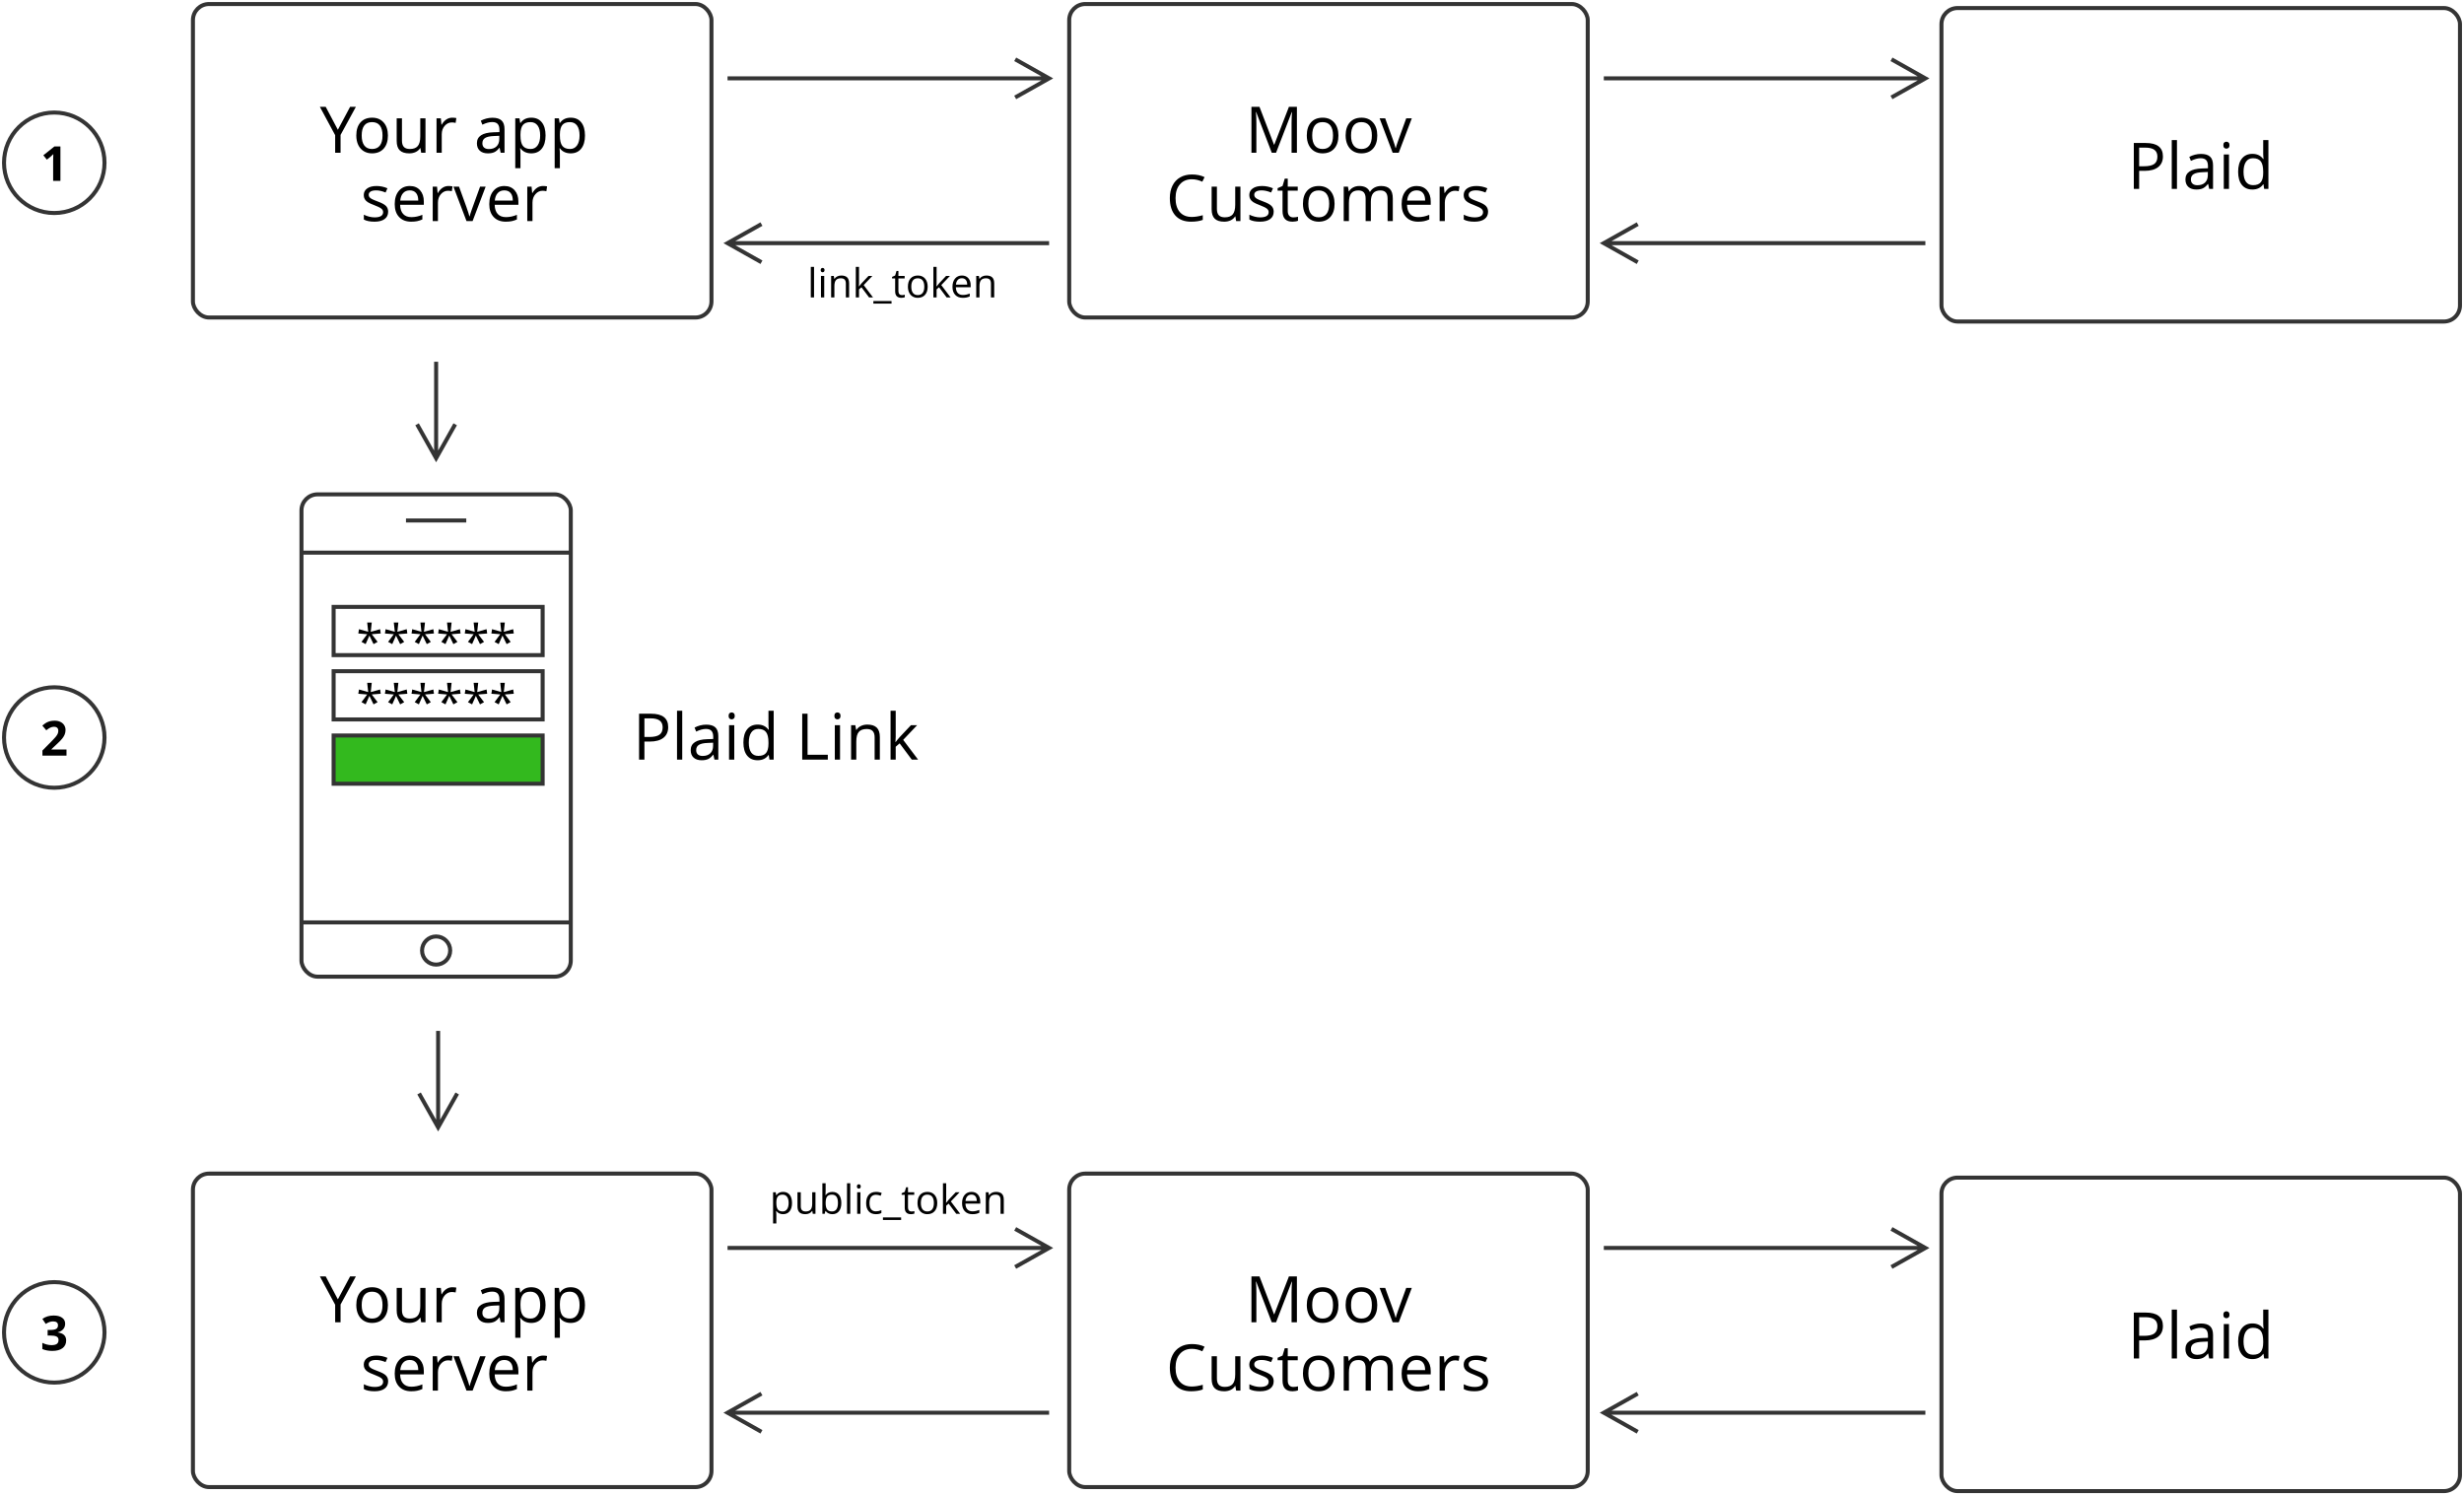 <?xml version="1.0" encoding="UTF-8"?>
<svg width="613px" height="372px" viewBox="0 0 613 372" version="1.1" xmlns="http://www.w3.org/2000/svg" xmlns:xlink="http://www.w3.org/1999/xlink">
    <title>Account Validation with Moov/Plaid</title>
    <desc>Account Validation with Moov/Plaid</desc>
    <g id="Page-1" stroke="none" stroke-width="1" fill="none" fill-rule="evenodd">
        <g id="text-outline" transform="translate(1, 1)">
            <path d="M159.32,188 L159.32,183.508 L160.664,183.508 C162.133,183.508 163.262,183.197 164.051,182.574 C164.84,181.952 165.234,181.062 165.234,179.906 C165.234,177.688 163.807,176.578 160.953,176.578 L160.953,176.578 L157.992,176.578 L157.992,188 L159.32,188 Z M160.516,182.367 L159.32,182.367 L159.32,177.727 L160.805,177.727 C161.852,177.727 162.622,177.911 163.117,178.281 C163.612,178.651 163.859,179.214 163.859,179.969 C163.859,180.807 163.596,181.417 163.07,181.797 C162.544,182.177 161.693,182.367 160.516,182.367 L160.516,182.367 Z M168.727,188 L168.727,175.844 L167.43,175.844 L167.43,188 L168.727,188 Z M173.555,188.156 C174.19,188.156 174.72,188.061 175.145,187.871 C175.569,187.681 175.995,187.318 176.422,186.781 L176.422,186.781 L176.484,186.781 L176.742,188 L177.703,188 L177.703,182.156 C177.703,181.156 177.457,180.43 176.965,179.977 C176.473,179.523 175.716,179.297 174.695,179.297 C174.19,179.297 173.686,179.362 173.184,179.492 C172.681,179.622 172.219,179.802 171.797,180.031 L171.797,180.031 L172.195,181.023 C173.096,180.586 173.904,180.367 174.617,180.367 C175.253,180.367 175.715,180.527 176.004,180.848 C176.293,181.168 176.438,181.664 176.438,182.336 L176.438,182.336 L176.438,182.867 L174.984,182.914 C172.219,182.997 170.836,183.904 170.836,185.633 C170.836,186.44 171.077,187.062 171.559,187.5 C172.04,187.938 172.706,188.156 173.555,188.156 Z M173.812,187.086 C173.302,187.086 172.905,186.964 172.621,186.719 C172.337,186.474 172.195,186.117 172.195,185.648 C172.195,185.049 172.423,184.608 172.879,184.324 C173.335,184.04 174.078,183.88 175.109,183.844 L175.109,183.844 L176.406,183.789 L176.406,184.562 C176.406,185.359 176.176,185.979 175.715,186.422 C175.254,186.865 174.62,187.086 173.812,187.086 Z M181.031,177.984 C181.24,177.984 181.419,177.913 181.57,177.77 C181.721,177.626 181.797,177.409 181.797,177.117 C181.797,176.826 181.721,176.609 181.57,176.469 C181.419,176.328 181.24,176.258 181.031,176.258 C180.812,176.258 180.63,176.327 180.484,176.465 C180.339,176.603 180.266,176.82 180.266,177.117 C180.266,177.409 180.339,177.626 180.484,177.77 C180.63,177.913 180.812,177.984 181.031,177.984 Z M181.672,188 L181.672,179.438 L180.375,179.438 L180.375,188 L181.672,188 Z M187.492,188.156 C188.685,188.156 189.581,187.721 190.18,186.852 L190.18,186.852 L190.25,186.852 L190.422,188 L191.477,188 L191.477,175.844 L190.18,175.844 L190.18,179.328 L190.211,179.93 L190.266,180.547 L190.164,180.547 C189.544,179.703 188.654,179.281 187.492,179.281 C186.378,179.281 185.508,179.672 184.883,180.453 C184.258,181.234 183.945,182.331 183.945,183.742 C183.945,185.154 184.257,186.242 184.879,187.008 C185.501,187.773 186.372,188.156 187.492,188.156 Z M187.656,187.07 C186.88,187.07 186.292,186.792 185.891,186.234 C185.49,185.677 185.289,184.852 185.289,183.758 C185.289,182.68 185.491,181.845 185.895,181.254 C186.298,180.663 186.88,180.367 187.641,180.367 C188.526,180.367 189.171,180.626 189.574,181.145 C189.978,181.663 190.18,182.529 190.18,183.742 L190.18,183.742 L190.18,184.016 C190.18,185.089 189.98,185.866 189.582,186.348 C189.184,186.829 188.542,187.07 187.656,187.07 Z M204.945,188 L204.945,186.797 L199.906,186.797 L199.906,176.578 L198.578,176.578 L198.578,188 L204.945,188 Z M207.344,177.984 C207.552,177.984 207.732,177.913 207.883,177.77 C208.034,177.626 208.109,177.409 208.109,177.117 C208.109,176.826 208.034,176.609 207.883,176.469 C207.732,176.328 207.552,176.258 207.344,176.258 C207.125,176.258 206.943,176.327 206.797,176.465 C206.651,176.603 206.578,176.82 206.578,177.117 C206.578,177.409 206.651,177.626 206.797,177.77 C206.943,177.913 207.125,177.984 207.344,177.984 Z M207.984,188 L207.984,179.438 L206.688,179.438 L206.688,188 L207.984,188 Z M212.031,188 L212.031,183.508 C212.031,182.393 212.24,181.594 212.656,181.109 C213.073,180.625 213.729,180.383 214.625,180.383 C215.302,180.383 215.799,180.555 216.117,180.898 C216.435,181.242 216.594,181.763 216.594,182.461 L216.594,182.461 L216.594,188 L217.891,188 L217.891,182.414 C217.891,181.32 217.63,180.525 217.109,180.027 C216.589,179.53 215.812,179.281 214.781,179.281 C214.193,179.281 213.659,179.397 213.18,179.629 C212.701,179.861 212.328,180.188 212.062,180.609 L212.062,180.609 L212,180.609 L211.789,179.438 L210.734,179.438 L210.734,188 L212.031,188 Z M221.836,188 L221.836,184.797 L222.812,183.953 L225.836,188 L227.406,188 L223.695,183.086 L227.164,179.438 L225.625,179.438 L222.859,182.367 C222.401,182.883 222.06,183.299 221.836,183.617 L221.836,183.617 L221.773,183.617 C221.815,183.018 221.836,182.576 221.836,182.289 L221.836,182.289 L221.836,175.844 L220.555,175.844 L220.555,188 L221.836,188 Z" id="PlaidLink" fill="#000000" fill-rule="nonzero"></path>
            <g id="Plaid-Link-Copy" transform="translate(74, 122)">
                <rect id="Rectangle" stroke="#343434" x="0" y="0" width="67" height="120" rx="4"></rect>
                <g id="Group" transform="translate(8, 28)">
                    <rect id="Rectangle-Copy-3" stroke="#343434" x="0" y="0" width="52" height="12"></rect>
                    <rect id="Rectangle-Copy-4" stroke="#343434" x="0" y="16" width="52" height="12"></rect>
                    <rect id="Rectangle-Copy-5" stroke="#343434" fill="#33B91E" x="0" y="32" width="52" height="12"></rect>
                    <path d="M9.932,9.256 L10.939,8.705 L9.486,6.795 L11.719,6.613 L11.566,5.547 L9.234,6.197 L9.486,3.883 L8.35,3.883 L8.602,6.197 L6.311,5.547 L6.141,6.613 L8.35,6.795 L6.932,8.705 L7.963,9.256 L8.9,7.135 L9.932,9.256 Z M16.553,9.256 L17.561,8.705 L16.107,6.795 L18.34,6.613 L18.188,5.547 L15.855,6.197 L16.107,3.883 L14.971,3.883 L15.223,6.197 L12.932,5.547 L12.762,6.613 L14.971,6.795 L13.553,8.705 L14.584,9.256 L15.521,7.135 L16.553,9.256 Z M23.174,9.256 L24.182,8.705 L22.729,6.795 L24.961,6.613 L24.809,5.547 L22.477,6.197 L22.729,3.883 L21.592,3.883 L21.844,6.197 L19.553,5.547 L19.383,6.613 L21.592,6.795 L20.174,8.705 L21.205,9.256 L22.143,7.135 L23.174,9.256 Z M29.795,9.256 L30.803,8.705 L29.35,6.795 L31.582,6.613 L31.43,5.547 L29.098,6.197 L29.35,3.883 L28.213,3.883 L28.465,6.197 L26.174,5.547 L26.004,6.613 L28.213,6.795 L26.795,8.705 L27.826,9.256 L28.764,7.135 L29.795,9.256 Z M36.416,9.256 L37.424,8.705 L35.971,6.795 L38.203,6.613 L38.051,5.547 L35.719,6.197 L35.971,3.883 L34.834,3.883 L35.086,6.197 L32.795,5.547 L32.625,6.613 L34.834,6.795 L33.416,8.705 L34.447,9.256 L35.385,7.135 L36.416,9.256 Z M43.037,9.256 L44.045,8.705 L42.592,6.795 L44.824,6.613 L44.672,5.547 L42.34,6.197 L42.592,3.883 L41.455,3.883 L41.707,6.197 L39.416,5.547 L39.246,6.613 L41.455,6.795 L40.037,8.705 L41.068,9.256 L42.006,7.135 L43.037,9.256 Z" id="******" fill="#000000" fill-rule="nonzero"></path>
                    <path d="M9.932,24.256 L10.939,23.705 L9.486,21.795 L11.719,21.613 L11.566,20.547 L9.234,21.197 L9.486,18.883 L8.35,18.883 L8.602,21.197 L6.311,20.547 L6.141,21.613 L8.35,21.795 L6.932,23.705 L7.963,24.256 L8.9,22.135 L9.932,24.256 Z M16.553,24.256 L17.561,23.705 L16.107,21.795 L18.34,21.613 L18.188,20.547 L15.855,21.197 L16.107,18.883 L14.971,18.883 L15.223,21.197 L12.932,20.547 L12.762,21.613 L14.971,21.795 L13.553,23.705 L14.584,24.256 L15.521,22.135 L16.553,24.256 Z M23.174,24.256 L24.182,23.705 L22.729,21.795 L24.961,21.613 L24.809,20.547 L22.477,21.197 L22.729,18.883 L21.592,18.883 L21.844,21.197 L19.553,20.547 L19.383,21.613 L21.592,21.795 L20.174,23.705 L21.205,24.256 L22.143,22.135 L23.174,24.256 Z M29.795,24.256 L30.803,23.705 L29.35,21.795 L31.582,21.613 L31.43,20.547 L29.098,21.197 L29.35,18.883 L28.213,18.883 L28.465,21.197 L26.174,20.547 L26.004,21.613 L28.213,21.795 L26.795,23.705 L27.826,24.256 L28.764,22.135 L29.795,24.256 Z M36.416,24.256 L37.424,23.705 L35.971,21.795 L38.203,21.613 L38.051,20.547 L35.719,21.197 L35.971,18.883 L34.834,18.883 L35.086,21.197 L32.795,20.547 L32.625,21.613 L34.834,21.795 L33.416,23.705 L34.447,24.256 L35.385,22.135 L36.416,24.256 Z M43.037,24.256 L44.045,23.705 L42.592,21.795 L44.824,21.613 L44.672,20.547 L42.34,21.197 L42.592,18.883 L41.455,18.883 L41.707,21.197 L39.416,20.547 L39.246,21.613 L41.455,21.795 L40.037,23.705 L41.068,24.256 L42.006,22.135 L43.037,24.256 Z" id="******" fill="#000000" fill-rule="nonzero"></path>
                </g>
                <line x1="0.493" y1="14.5" x2="66.5" y2="14.5" id="Line-2" stroke="#343434" stroke-linecap="square"></line>
                <line x1="0.493" y1="106.5" x2="66.5" y2="106.5" id="Line-2-Copy" stroke="#343434" stroke-linecap="square"></line>
                <line x1="26.5" y1="6.5" x2="40.5" y2="6.5" id="Line-3" stroke="#343434" stroke-linecap="square"></line>
                <circle id="Oval" stroke="#343434" cx="33.5" cy="113.5" r="3.5"></circle>
            </g>
            <g id="initiate-validation-copy" transform="translate(47, 0)">
                <g id="Plaid-1" transform="translate(435, 1)">
                    <rect id="Rectangle-Copy-2" stroke="#343434" x="0" y="0" width="129" height="78" rx="4"></rect>
                    <path d="M49.184,45 L49.184,40.508 L50.527,40.508 C51.996,40.508 53.125,40.197 53.914,39.574 C54.703,38.952 55.098,38.062 55.098,36.906 C55.098,34.688 53.671,33.578 50.816,33.578 L50.816,33.578 L47.855,33.578 L47.855,45 L49.184,45 Z M50.379,39.367 L49.184,39.367 L49.184,34.727 L50.668,34.727 C51.715,34.727 52.486,34.911 52.98,35.281 C53.475,35.651 53.723,36.214 53.723,36.969 C53.723,37.807 53.46,38.417 52.934,38.797 C52.408,39.177 51.556,39.367 50.379,39.367 L50.379,39.367 Z M58.59,45 L58.59,32.844 L57.293,32.844 L57.293,45 L58.59,45 Z M63.418,45.156 C64.053,45.156 64.583,45.061 65.008,44.871 C65.432,44.681 65.858,44.318 66.285,43.781 L66.285,43.781 L66.348,43.781 L66.605,45 L67.566,45 L67.566,39.156 C67.566,38.156 67.32,37.43 66.828,36.977 C66.336,36.523 65.579,36.297 64.559,36.297 C64.053,36.297 63.549,36.362 63.047,36.492 C62.544,36.622 62.082,36.802 61.66,37.031 L61.66,37.031 L62.059,38.023 C62.96,37.586 63.767,37.367 64.48,37.367 C65.116,37.367 65.578,37.527 65.867,37.848 C66.156,38.168 66.301,38.664 66.301,39.336 L66.301,39.336 L66.301,39.867 L64.848,39.914 C62.082,39.997 60.699,40.904 60.699,42.633 C60.699,43.44 60.94,44.062 61.422,44.5 C61.904,44.938 62.569,45.156 63.418,45.156 Z M63.676,44.086 C63.165,44.086 62.768,43.964 62.484,43.719 C62.201,43.474 62.059,43.117 62.059,42.648 C62.059,42.049 62.286,41.608 62.742,41.324 C63.198,41.04 63.941,40.88 64.973,40.844 L64.973,40.844 L66.27,40.789 L66.27,41.562 C66.27,42.359 66.039,42.979 65.578,43.422 C65.117,43.865 64.483,44.086 63.676,44.086 Z M70.895,34.984 C71.103,34.984 71.283,34.913 71.434,34.77 C71.585,34.626 71.66,34.409 71.66,34.117 C71.66,33.826 71.585,33.609 71.434,33.469 C71.283,33.328 71.103,33.258 70.895,33.258 C70.676,33.258 70.493,33.327 70.348,33.465 C70.202,33.603 70.129,33.82 70.129,34.117 C70.129,34.409 70.202,34.626 70.348,34.77 C70.493,34.913 70.676,34.984 70.895,34.984 Z M71.535,45 L71.535,36.438 L70.238,36.438 L70.238,45 L71.535,45 Z M77.355,45.156 C78.548,45.156 79.444,44.721 80.043,43.852 L80.043,43.852 L80.113,43.852 L80.285,45 L81.34,45 L81.34,32.844 L80.043,32.844 L80.043,36.328 L80.074,36.93 L80.129,37.547 L80.027,37.547 C79.408,36.703 78.517,36.281 77.355,36.281 C76.241,36.281 75.371,36.672 74.746,37.453 C74.121,38.234 73.809,39.331 73.809,40.742 C73.809,42.154 74.12,43.242 74.742,44.008 C75.365,44.773 76.236,45.156 77.355,45.156 Z M77.52,44.07 C76.743,44.07 76.155,43.792 75.754,43.234 C75.353,42.677 75.152,41.852 75.152,40.758 C75.152,39.68 75.354,38.845 75.758,38.254 C76.161,37.663 76.743,37.367 77.504,37.367 C78.389,37.367 79.034,37.626 79.438,38.145 C79.841,38.663 80.043,39.529 80.043,40.742 L80.043,40.742 L80.043,41.016 C80.043,42.089 79.844,42.866 79.445,43.348 C79.047,43.829 78.405,44.07 77.52,44.07 Z" id="Plaid" fill="#000000" fill-rule="nonzero"></path>
                </g>
                <g id="Customers-1" transform="translate(218, 0)">
                    <rect id="Rectangle-Copy" stroke="#343434" x="0" y="0" width="129" height="78" rx="4"></rect>
                    <path d="M46.562,37 L46.562,29.734 C46.562,28.63 46.526,27.677 46.453,26.875 L46.453,26.875 L46.516,26.875 L50.391,37 L51.461,37 L55.367,26.891 L55.43,26.891 C55.357,27.88 55.32,28.797 55.32,29.641 L55.32,29.641 L55.32,37 L56.648,37 L56.648,25.578 L54.664,25.578 L51.016,35 L50.953,35 L47.336,25.578 L45.336,25.578 L45.336,37 L46.562,37 Z M63.008,37.156 C64.247,37.156 65.219,36.764 65.922,35.98 C66.625,35.197 66.977,34.107 66.977,32.711 C66.977,31.352 66.624,30.273 65.918,29.477 C65.212,28.68 64.26,28.281 63.062,28.281 C61.823,28.281 60.854,28.671 60.156,29.449 C59.458,30.228 59.109,31.315 59.109,32.711 C59.109,33.612 59.271,34.398 59.594,35.07 C59.917,35.742 60.375,36.258 60.969,36.617 C61.562,36.977 62.242,37.156 63.008,37.156 Z M63.039,36.07 C62.19,36.07 61.547,35.784 61.109,35.211 C60.672,34.638 60.453,33.805 60.453,32.711 C60.453,31.607 60.669,30.776 61.102,30.219 C61.534,29.661 62.174,29.383 63.023,29.383 C63.883,29.383 64.533,29.665 64.973,30.23 C65.413,30.796 65.633,31.622 65.633,32.711 C65.633,33.81 65.413,34.645 64.973,35.215 C64.533,35.785 63.888,36.07 63.039,36.07 Z M72.672,37.156 C73.911,37.156 74.883,36.764 75.586,35.98 C76.289,35.197 76.641,34.107 76.641,32.711 C76.641,31.352 76.288,30.273 75.582,29.477 C74.876,28.68 73.924,28.281 72.727,28.281 C71.487,28.281 70.518,28.671 69.82,29.449 C69.122,30.228 68.773,31.315 68.773,32.711 C68.773,33.612 68.935,34.398 69.258,35.07 C69.581,35.742 70.039,36.258 70.633,36.617 C71.227,36.977 71.906,37.156 72.672,37.156 Z M72.703,36.07 C71.854,36.07 71.211,35.784 70.773,35.211 C70.336,34.638 70.117,33.805 70.117,32.711 C70.117,31.607 70.333,30.776 70.766,30.219 C71.198,29.661 71.839,29.383 72.688,29.383 C73.547,29.383 74.197,29.665 74.637,30.23 C75.077,30.796 75.297,31.622 75.297,32.711 C75.297,33.81 75.077,34.645 74.637,35.215 C74.197,35.785 73.552,36.07 72.703,36.07 Z M81.984,37 L85.234,28.438 L83.844,28.438 C82.781,31.354 82.098,33.246 81.793,34.113 C81.488,34.98 81.307,35.552 81.25,35.828 L81.25,35.828 L81.188,35.828 C81.115,35.474 80.87,34.703 80.453,33.516 L80.453,33.516 L78.609,28.438 L77.219,28.438 L80.469,37 L81.984,37 Z M30.301,54.156 C31.462,54.156 32.439,54.008 33.23,53.711 L33.23,53.711 L33.23,52.547 C32.21,52.833 31.301,52.977 30.504,52.977 C29.207,52.977 28.208,52.569 27.508,51.754 C26.807,50.939 26.457,49.784 26.457,48.289 C26.457,46.836 26.82,45.691 27.547,44.855 C28.273,44.02 29.264,43.602 30.52,43.602 C31.384,43.602 32.249,43.805 33.113,44.211 L33.113,44.211 L33.676,43.07 C32.78,42.633 31.733,42.414 30.535,42.414 C29.41,42.414 28.432,42.654 27.602,43.133 C26.771,43.612 26.135,44.294 25.695,45.18 C25.255,46.065 25.035,47.096 25.035,48.273 C25.035,50.154 25.492,51.604 26.406,52.625 C27.32,53.646 28.618,54.156 30.301,54.156 Z M38.551,54.156 C39.155,54.156 39.693,54.044 40.164,53.82 C40.635,53.596 41.004,53.273 41.27,52.852 L41.27,52.852 L41.34,52.852 L41.527,54 L42.598,54 L42.598,45.438 L41.301,45.438 L41.301,49.938 C41.301,51.047 41.094,51.846 40.68,52.336 C40.266,52.826 39.611,53.07 38.715,53.07 C38.038,53.07 37.54,52.898 37.223,52.555 C36.905,52.211 36.746,51.69 36.746,50.992 L36.746,50.992 L36.746,45.438 L35.434,45.438 L35.434,51.039 C35.434,52.128 35.693,52.919 36.211,53.414 C36.729,53.909 37.509,54.156 38.551,54.156 Z M47.48,54.156 C48.553,54.156 49.387,53.94 49.98,53.508 C50.574,53.076 50.871,52.461 50.871,51.664 C50.871,51.096 50.693,50.625 50.336,50.25 C49.979,49.875 49.293,49.503 48.277,49.133 C47.538,48.857 47.038,48.646 46.777,48.5 C46.517,48.354 46.328,48.201 46.211,48.039 C46.094,47.878 46.035,47.682 46.035,47.453 C46.035,47.115 46.191,46.849 46.504,46.656 C46.816,46.464 47.28,46.367 47.895,46.367 C48.592,46.367 49.371,46.544 50.23,46.898 L50.23,46.898 L50.691,45.844 C49.811,45.469 48.91,45.281 47.988,45.281 C46.999,45.281 46.22,45.483 45.652,45.887 C45.085,46.29 44.801,46.841 44.801,47.539 C44.801,47.93 44.883,48.266 45.047,48.547 C45.211,48.828 45.461,49.079 45.797,49.301 C46.133,49.522 46.699,49.781 47.496,50.078 C48.335,50.401 48.898,50.681 49.188,50.918 C49.477,51.155 49.621,51.44 49.621,51.773 C49.621,52.216 49.439,52.546 49.074,52.762 C48.71,52.978 48.189,53.086 47.512,53.086 C47.074,53.086 46.62,53.026 46.148,52.906 C45.677,52.786 45.236,52.622 44.824,52.414 L44.824,52.414 L44.824,53.617 C45.46,53.977 46.345,54.156 47.48,54.156 Z M55.559,54.156 C55.777,54.156 56.023,54.134 56.297,54.09 C56.57,54.046 56.777,53.99 56.918,53.922 L56.918,53.922 L56.918,52.93 C56.793,52.966 56.624,53.001 56.41,53.035 C56.197,53.069 55.975,53.086 55.746,53.086 C55.319,53.086 54.983,52.948 54.738,52.672 C54.493,52.396 54.371,52 54.371,51.484 L54.371,51.484 L54.371,46.445 L56.855,46.445 L56.855,45.438 L54.371,45.438 L54.371,43.453 L53.621,43.453 L53.074,45.281 L51.848,45.82 L51.848,46.445 L53.074,46.445 L53.074,51.539 C53.074,53.284 53.902,54.156 55.559,54.156 Z M62.051,54.156 C63.29,54.156 64.262,53.764 64.965,52.98 C65.668,52.197 66.02,51.107 66.02,49.711 C66.02,48.352 65.667,47.273 64.961,46.477 C64.255,45.68 63.303,45.281 62.105,45.281 C60.866,45.281 59.897,45.671 59.199,46.449 C58.501,47.228 58.152,48.315 58.152,49.711 C58.152,50.612 58.314,51.398 58.637,52.07 C58.96,52.742 59.418,53.258 60.012,53.617 C60.605,53.977 61.285,54.156 62.051,54.156 Z M62.082,53.07 C61.233,53.07 60.59,52.784 60.152,52.211 C59.715,51.638 59.496,50.805 59.496,49.711 C59.496,48.607 59.712,47.776 60.145,47.219 C60.577,46.661 61.217,46.383 62.066,46.383 C62.926,46.383 63.576,46.665 64.016,47.23 C64.456,47.796 64.676,48.622 64.676,49.711 C64.676,50.81 64.456,51.645 64.016,52.215 C63.576,52.785 62.931,53.07 62.082,53.07 Z M69.59,54 L69.59,49.508 C69.59,48.398 69.779,47.6 70.156,47.113 C70.534,46.626 71.129,46.383 71.941,46.383 C72.561,46.383 73.017,46.553 73.309,46.895 C73.6,47.236 73.746,47.747 73.746,48.43 L73.746,48.43 L73.746,54 L75.043,54 L75.043,49.219 C75.043,48.255 75.236,47.542 75.621,47.078 C76.007,46.615 76.603,46.383 77.41,46.383 C78.025,46.383 78.478,46.553 78.77,46.895 C79.061,47.236 79.207,47.747 79.207,48.43 L79.207,48.43 L79.207,54 L80.504,54 L80.504,48.414 C80.504,47.32 80.263,46.525 79.781,46.027 C79.299,45.53 78.574,45.281 77.605,45.281 C76.986,45.281 76.434,45.411 75.949,45.672 C75.465,45.932 75.095,46.286 74.84,46.734 L74.84,46.734 L74.777,46.734 C74.366,45.766 73.491,45.281 72.152,45.281 C71.6,45.281 71.102,45.398 70.656,45.633 C70.211,45.867 69.866,46.193 69.621,46.609 L69.621,46.609 L69.559,46.609 L69.348,45.438 L68.293,45.438 L68.293,54 L69.59,54 Z M86.793,54.156 C87.371,54.156 87.865,54.113 88.273,54.027 C88.682,53.941 89.116,53.799 89.574,53.602 L89.574,53.602 L89.574,52.445 C88.673,52.831 87.762,53.023 86.84,53.023 C85.965,53.023 85.286,52.763 84.805,52.242 C84.323,51.721 84.069,50.958 84.043,49.953 L84.043,49.953 L89.941,49.953 L89.941,49.133 C89.941,47.977 89.629,47.046 89.004,46.34 C88.379,45.634 87.53,45.281 86.457,45.281 C85.311,45.281 84.398,45.688 83.719,46.5 C83.039,47.312 82.699,48.409 82.699,49.789 C82.699,51.159 83.065,52.229 83.797,53 C84.529,53.771 85.527,54.156 86.793,54.156 Z M88.551,48.898 L84.074,48.898 C84.147,48.107 84.388,47.487 84.797,47.039 C85.206,46.591 85.754,46.367 86.441,46.367 C87.118,46.367 87.639,46.585 88.004,47.02 C88.368,47.454 88.551,48.081 88.551,48.898 L88.551,48.898 Z M93.449,54 L93.449,49.406 C93.449,48.568 93.695,47.867 94.188,47.305 C94.68,46.742 95.272,46.461 95.965,46.461 C96.236,46.461 96.548,46.5 96.902,46.578 L96.902,46.578 L97.082,45.375 C96.78,45.312 96.439,45.281 96.059,45.281 C95.522,45.281 95.03,45.432 94.582,45.734 C94.134,46.036 93.751,46.466 93.434,47.023 L93.434,47.023 L93.371,47.023 L93.223,45.438 L92.152,45.438 L92.152,54 L93.449,54 Z M100.816,54.156 C101.889,54.156 102.723,53.94 103.316,53.508 C103.91,53.076 104.207,52.461 104.207,51.664 C104.207,51.096 104.029,50.625 103.672,50.25 C103.315,49.875 102.629,49.503 101.613,49.133 C100.874,48.857 100.374,48.646 100.113,48.5 C99.853,48.354 99.664,48.201 99.547,48.039 C99.43,47.878 99.371,47.682 99.371,47.453 C99.371,47.115 99.527,46.849 99.84,46.656 C100.152,46.464 100.616,46.367 101.23,46.367 C101.928,46.367 102.707,46.544 103.566,46.898 L103.566,46.898 L104.027,45.844 C103.147,45.469 102.246,45.281 101.324,45.281 C100.335,45.281 99.556,45.483 98.988,45.887 C98.421,46.29 98.137,46.841 98.137,47.539 C98.137,47.93 98.219,48.266 98.383,48.547 C98.547,48.828 98.797,49.079 99.133,49.301 C99.469,49.522 100.035,49.781 100.832,50.078 C101.671,50.401 102.234,50.681 102.523,50.918 C102.812,51.155 102.957,51.44 102.957,51.773 C102.957,52.216 102.775,52.546 102.41,52.762 C102.046,52.978 101.525,53.086 100.848,53.086 C100.41,53.086 99.956,53.026 99.484,52.906 C99.013,52.786 98.572,52.622 98.16,52.414 L98.16,52.414 L98.16,53.617 C98.796,53.977 99.681,54.156 100.816,54.156 Z" id="MoovCustomers" fill="#000000" fill-rule="nonzero"></path>
                </g>
                <g id="Backend-1">
                    <rect id="Rectangle" stroke="#343434" x="0" y="0" width="129" height="78" rx="4"></rect>
                    <path d="M36.727,37 L36.727,32.57 L40.539,25.578 L39.102,25.578 L36.055,31.289 L33.031,25.578 L31.578,25.578 L35.383,32.633 L35.383,37 L36.727,37 Z M44.539,37.156 C45.779,37.156 46.75,36.764 47.453,35.98 C48.156,35.197 48.508,34.107 48.508,32.711 C48.508,31.352 48.155,30.273 47.449,29.477 C46.743,28.68 45.792,28.281 44.594,28.281 C43.354,28.281 42.385,28.671 41.688,29.449 C40.99,30.228 40.641,31.315 40.641,32.711 C40.641,33.612 40.802,34.398 41.125,35.07 C41.448,35.742 41.906,36.258 42.5,36.617 C43.094,36.977 43.773,37.156 44.539,37.156 Z M44.57,36.07 C43.721,36.07 43.078,35.784 42.641,35.211 C42.203,34.638 41.984,33.805 41.984,32.711 C41.984,31.607 42.201,30.776 42.633,30.219 C43.065,29.661 43.706,29.383 44.555,29.383 C45.414,29.383 46.064,29.665 46.504,30.23 C46.944,30.796 47.164,31.622 47.164,32.711 C47.164,33.81 46.944,34.645 46.504,35.215 C46.064,35.785 45.419,36.07 44.57,36.07 Z M53.805,37.156 C54.409,37.156 54.947,37.044 55.418,36.82 C55.889,36.596 56.258,36.273 56.523,35.852 L56.523,35.852 L56.594,35.852 L56.781,37 L57.852,37 L57.852,28.438 L56.555,28.438 L56.555,32.938 C56.555,34.047 56.348,34.846 55.934,35.336 C55.52,35.826 54.865,36.07 53.969,36.07 C53.292,36.07 52.794,35.898 52.477,35.555 C52.159,35.211 52,34.69 52,33.992 L52,33.992 L52,28.438 L50.688,28.438 L50.688,34.039 C50.688,35.128 50.947,35.919 51.465,36.414 C51.983,36.909 52.763,37.156 53.805,37.156 Z M61.898,37 L61.898,32.406 C61.898,31.568 62.145,30.867 62.637,30.305 C63.129,29.742 63.721,29.461 64.414,29.461 C64.685,29.461 64.997,29.5 65.352,29.578 L65.352,29.578 L65.531,28.375 C65.229,28.312 64.888,28.281 64.508,28.281 C63.971,28.281 63.479,28.432 63.031,28.734 C62.583,29.036 62.201,29.466 61.883,30.023 L61.883,30.023 L61.82,30.023 L61.672,28.438 L60.602,28.438 L60.602,37 L61.898,37 Z M73.367,37.156 C74.003,37.156 74.533,37.061 74.957,36.871 C75.382,36.681 75.807,36.318 76.234,35.781 L76.234,35.781 L76.297,35.781 L76.555,37 L77.516,37 L77.516,31.156 C77.516,30.156 77.27,29.43 76.777,28.977 C76.285,28.523 75.529,28.297 74.508,28.297 C74.003,28.297 73.499,28.362 72.996,28.492 C72.493,28.622 72.031,28.802 71.609,29.031 L71.609,29.031 L72.008,30.023 C72.909,29.586 73.716,29.367 74.43,29.367 C75.065,29.367 75.527,29.527 75.816,29.848 C76.105,30.168 76.25,30.664 76.25,31.336 L76.25,31.336 L76.25,31.867 L74.797,31.914 C72.031,31.997 70.648,32.904 70.648,34.633 C70.648,35.44 70.889,36.062 71.371,36.5 C71.853,36.938 72.518,37.156 73.367,37.156 Z M73.625,36.086 C73.115,36.086 72.717,35.964 72.434,35.719 C72.15,35.474 72.008,35.117 72.008,34.648 C72.008,34.049 72.236,33.608 72.691,33.324 C73.147,33.04 73.891,32.88 74.922,32.844 L74.922,32.844 L76.219,32.789 L76.219,33.562 C76.219,34.359 75.988,34.979 75.527,35.422 C75.066,35.865 74.432,36.086 73.625,36.086 Z M81.484,40.844 L81.484,37.32 C81.484,36.872 81.453,36.398 81.391,35.898 L81.391,35.898 L81.484,35.898 C81.797,36.326 82.184,36.642 82.645,36.848 C83.105,37.053 83.615,37.156 84.172,37.156 C85.286,37.156 86.158,36.767 86.785,35.988 C87.413,35.21 87.727,34.117 87.727,32.711 C87.727,31.31 87.418,30.221 86.801,29.445 C86.184,28.669 85.307,28.281 84.172,28.281 C83.599,28.281 83.091,28.385 82.648,28.594 C82.206,28.802 81.818,29.141 81.484,29.609 L81.484,29.609 L81.422,29.609 L81.242,28.438 L80.188,28.438 L80.188,40.844 L81.484,40.844 Z M84.016,36.07 C83.13,36.07 82.487,35.811 82.086,35.293 C81.685,34.775 81.484,33.914 81.484,32.711 L81.484,32.711 L81.484,32.422 C81.495,31.365 81.695,30.594 82.086,30.109 C82.477,29.625 83.109,29.383 83.984,29.383 C84.745,29.383 85.335,29.668 85.754,30.238 C86.173,30.809 86.383,31.628 86.383,32.695 C86.383,33.747 86.173,34.573 85.754,35.172 C85.335,35.771 84.755,36.07 84.016,36.07 Z M91.289,40.844 L91.289,37.32 C91.289,36.872 91.258,36.398 91.195,35.898 L91.195,35.898 L91.289,35.898 C91.602,36.326 91.988,36.642 92.449,36.848 C92.91,37.053 93.419,37.156 93.977,37.156 C95.091,37.156 95.962,36.767 96.59,35.988 C97.217,35.21 97.531,34.117 97.531,32.711 C97.531,31.31 97.223,30.221 96.605,29.445 C95.988,28.669 95.112,28.281 93.977,28.281 C93.404,28.281 92.896,28.385 92.453,28.594 C92.01,28.802 91.622,29.141 91.289,29.609 L91.289,29.609 L91.227,29.609 L91.047,28.438 L89.992,28.438 L89.992,40.844 L91.289,40.844 Z M93.82,36.07 C92.935,36.07 92.292,35.811 91.891,35.293 C91.49,34.775 91.289,33.914 91.289,32.711 L91.289,32.711 L91.289,32.422 C91.299,31.365 91.5,30.594 91.891,30.109 C92.281,29.625 92.914,29.383 93.789,29.383 C94.549,29.383 95.139,29.668 95.559,30.238 C95.978,30.809 96.188,31.628 96.188,32.695 C96.188,33.747 95.978,34.573 95.559,35.172 C95.139,35.771 94.56,36.07 93.82,36.07 Z M45.176,54.156 C46.249,54.156 47.082,53.94 47.676,53.508 C48.27,53.076 48.566,52.461 48.566,51.664 C48.566,51.096 48.388,50.625 48.031,50.25 C47.674,49.875 46.988,49.503 45.973,49.133 C45.233,48.857 44.733,48.646 44.473,48.5 C44.212,48.354 44.023,48.201 43.906,48.039 C43.789,47.878 43.73,47.682 43.73,47.453 C43.73,47.115 43.887,46.849 44.199,46.656 C44.512,46.464 44.975,46.367 45.59,46.367 C46.288,46.367 47.066,46.544 47.926,46.898 L47.926,46.898 L48.387,45.844 C47.507,45.469 46.605,45.281 45.684,45.281 C44.694,45.281 43.915,45.483 43.348,45.887 C42.78,46.29 42.496,46.841 42.496,47.539 C42.496,47.93 42.578,48.266 42.742,48.547 C42.906,48.828 43.156,49.079 43.492,49.301 C43.828,49.522 44.395,49.781 45.191,50.078 C46.03,50.401 46.594,50.681 46.883,50.918 C47.172,51.155 47.316,51.44 47.316,51.773 C47.316,52.216 47.134,52.546 46.77,52.762 C46.405,52.978 45.884,53.086 45.207,53.086 C44.77,53.086 44.315,53.026 43.844,52.906 C43.372,52.786 42.931,52.622 42.52,52.414 L42.52,52.414 L42.52,53.617 C43.155,53.977 44.04,54.156 45.176,54.156 Z M54.293,54.156 C54.871,54.156 55.365,54.113 55.773,54.027 C56.182,53.941 56.616,53.799 57.074,53.602 L57.074,53.602 L57.074,52.445 C56.173,52.831 55.262,53.023 54.34,53.023 C53.465,53.023 52.786,52.763 52.305,52.242 C51.823,51.721 51.569,50.958 51.543,49.953 L51.543,49.953 L57.441,49.953 L57.441,49.133 C57.441,47.977 57.129,47.046 56.504,46.34 C55.879,45.634 55.03,45.281 53.957,45.281 C52.811,45.281 51.898,45.688 51.219,46.5 C50.539,47.312 50.199,48.409 50.199,49.789 C50.199,51.159 50.565,52.229 51.297,53 C52.029,53.771 53.027,54.156 54.293,54.156 Z M56.051,48.898 L51.574,48.898 C51.647,48.107 51.888,47.487 52.297,47.039 C52.706,46.591 53.254,46.367 53.941,46.367 C54.618,46.367 55.139,46.585 55.504,47.02 C55.868,47.454 56.051,48.081 56.051,48.898 L56.051,48.898 Z M60.949,54 L60.949,49.406 C60.949,48.568 61.195,47.867 61.688,47.305 C62.18,46.742 62.772,46.461 63.465,46.461 C63.736,46.461 64.048,46.5 64.402,46.578 L64.402,46.578 L64.582,45.375 C64.28,45.312 63.939,45.281 63.559,45.281 C63.022,45.281 62.53,45.432 62.082,45.734 C61.634,46.036 61.251,46.466 60.934,47.023 L60.934,47.023 L60.871,47.023 L60.723,45.438 L59.652,45.438 L59.652,54 L60.949,54 Z M69.574,54 L72.824,45.438 L71.434,45.438 C70.371,48.354 69.688,50.246 69.383,51.113 C69.078,51.98 68.897,52.552 68.84,52.828 L68.84,52.828 L68.777,52.828 C68.704,52.474 68.46,51.703 68.043,50.516 L68.043,50.516 L66.199,45.438 L64.809,45.438 L68.059,54 L69.574,54 Z M77.816,54.156 C78.395,54.156 78.888,54.113 79.297,54.027 C79.706,53.941 80.139,53.799 80.598,53.602 L80.598,53.602 L80.598,52.445 C79.697,52.831 78.785,53.023 77.863,53.023 C76.988,53.023 76.31,52.763 75.828,52.242 C75.346,51.721 75.092,50.958 75.066,49.953 L75.066,49.953 L80.965,49.953 L80.965,49.133 C80.965,47.977 80.652,47.046 80.027,46.34 C79.402,45.634 78.553,45.281 77.48,45.281 C76.335,45.281 75.422,45.688 74.742,46.5 C74.062,47.312 73.723,48.409 73.723,49.789 C73.723,51.159 74.089,52.229 74.82,53 C75.552,53.771 76.551,54.156 77.816,54.156 Z M79.574,48.898 L75.098,48.898 C75.171,48.107 75.411,47.487 75.82,47.039 C76.229,46.591 76.777,46.367 77.465,46.367 C78.142,46.367 78.663,46.585 79.027,47.02 C79.392,47.454 79.574,48.081 79.574,48.898 L79.574,48.898 Z M84.473,54 L84.473,49.406 C84.473,48.568 84.719,47.867 85.211,47.305 C85.703,46.742 86.296,46.461 86.988,46.461 C87.259,46.461 87.572,46.5 87.926,46.578 L87.926,46.578 L88.105,45.375 C87.803,45.312 87.462,45.281 87.082,45.281 C86.546,45.281 86.053,45.432 85.605,45.734 C85.158,46.036 84.775,46.466 84.457,47.023 L84.457,47.023 L84.395,47.023 L84.246,45.438 L83.176,45.438 L83.176,54 L84.473,54 Z" id="Yourappserver" fill="#000000" fill-rule="nonzero"></path>
                </g>
                <g id="arrows-1" transform="translate(133.5, 17.5)" fill-rule="nonzero">
                    <path id="forward" d="M71.309,-4.181 L71.745,-3.936 L79.745,0.564 L80.52,1 L79.745,1.436 L71.745,5.936 L71.309,6.181 L70.819,5.309 L71.255,5.064 L77.591,1.5 L-0.5,1.5 L-0.5,0.5 L77.591,0.5 L71.255,-3.064 L70.819,-3.309 L71.309,-4.181 Z" fill="#343434"></path>
                    <path id="back" d="M7.691,36.819 L8.181,37.691 L7.745,37.936 L1.409,41.5 L79.5,41.5 L79.5,42.5 L1.409,42.5 L7.745,46.064 L8.181,46.309 L7.691,47.181 L7.255,46.936 L-0.745,42.436 L-1.52,42 L-0.745,41.564 L7.255,37.064 L7.691,36.819 Z" fill="#343434"></path>
                    <path d="M21.022,55.5 L21.022,47.902 L20.212,47.902 L20.212,55.5 L21.022,55.5 Z M23.151,49.24 C23.282,49.24 23.394,49.195 23.488,49.106 C23.583,49.016 23.63,48.881 23.63,48.698 C23.63,48.516 23.583,48.381 23.488,48.293 C23.394,48.205 23.282,48.161 23.151,48.161 C23.015,48.161 22.901,48.204 22.81,48.291 C22.718,48.377 22.673,48.513 22.673,48.698 C22.673,48.881 22.718,49.016 22.81,49.106 C22.901,49.195 23.015,49.24 23.151,49.24 Z M23.552,55.5 L23.552,50.148 L22.741,50.148 L22.741,55.5 L23.552,55.5 Z M26.081,55.5 L26.081,52.692 C26.081,51.996 26.211,51.496 26.472,51.193 C26.732,50.891 27.142,50.739 27.702,50.739 C28.125,50.739 28.436,50.847 28.635,51.062 C28.833,51.276 28.933,51.602 28.933,52.038 L28.933,52.038 L28.933,55.5 L29.743,55.5 L29.743,52.009 C29.743,51.325 29.58,50.828 29.255,50.517 C28.929,50.206 28.444,50.051 27.8,50.051 C27.432,50.051 27.098,50.123 26.799,50.268 C26.499,50.413 26.267,50.617 26.101,50.881 L26.101,50.881 L26.062,50.881 L25.93,50.148 L25.271,50.148 L25.271,55.5 L26.081,55.5 Z M32.209,55.5 L32.209,53.498 L32.819,52.971 L34.709,55.5 L35.69,55.5 L33.371,52.429 L35.539,50.148 L34.577,50.148 L32.849,51.979 C32.562,52.302 32.349,52.562 32.209,52.761 L32.209,52.761 L32.17,52.761 C32.196,52.386 32.209,52.11 32.209,51.931 L32.209,51.931 L32.209,47.902 L31.408,47.902 L31.408,55.5 L32.209,55.5 Z M40.3,57.038 L40.3,56.398 L35.778,56.398 L35.778,57.038 L40.3,57.038 Z M42.751,55.598 C42.888,55.598 43.042,55.584 43.212,55.556 C43.383,55.528 43.513,55.493 43.601,55.451 L43.601,55.451 L43.601,54.831 C43.522,54.854 43.417,54.876 43.283,54.897 C43.15,54.918 43.011,54.929 42.868,54.929 C42.601,54.929 42.391,54.842 42.238,54.67 C42.085,54.497 42.009,54.25 42.009,53.928 L42.009,53.928 L42.009,50.778 L43.562,50.778 L43.562,50.148 L42.009,50.148 L42.009,48.908 L41.54,48.908 L41.198,50.051 L40.432,50.388 L40.432,50.778 L41.198,50.778 L41.198,53.962 C41.198,55.052 41.716,55.598 42.751,55.598 Z M46.809,55.598 C47.583,55.598 48.19,55.353 48.63,54.863 C49.069,54.373 49.289,53.692 49.289,52.819 C49.289,51.97 49.069,51.296 48.627,50.798 C48.186,50.3 47.591,50.051 46.843,50.051 C46.068,50.051 45.463,50.294 45.026,50.781 C44.59,51.267 44.372,51.947 44.372,52.819 C44.372,53.382 44.473,53.874 44.675,54.294 C44.877,54.714 45.163,55.036 45.534,55.261 C45.905,55.485 46.33,55.598 46.809,55.598 Z M46.828,54.919 C46.298,54.919 45.896,54.74 45.622,54.382 C45.349,54.024 45.212,53.503 45.212,52.819 C45.212,52.129 45.347,51.61 45.617,51.262 C45.887,50.913 46.288,50.739 46.818,50.739 C47.355,50.739 47.762,50.916 48.037,51.269 C48.312,51.622 48.449,52.139 48.449,52.819 C48.449,53.506 48.312,54.028 48.037,54.384 C47.762,54.741 47.359,54.919 46.828,54.919 Z M51.511,55.5 L51.511,53.498 L52.121,52.971 L54.011,55.5 L54.992,55.5 L52.673,52.429 L54.841,50.148 L53.879,50.148 L52.15,51.979 C51.864,52.302 51.651,52.562 51.511,52.761 L51.511,52.761 L51.472,52.761 C51.498,52.386 51.511,52.11 51.511,51.931 L51.511,51.931 L51.511,47.902 L50.71,47.902 L50.71,55.5 L51.511,55.5 Z M58.02,55.598 C58.381,55.598 58.689,55.571 58.945,55.517 C59.2,55.463 59.471,55.375 59.758,55.251 L59.758,55.251 L59.758,54.528 C59.195,54.769 58.625,54.89 58.049,54.89 C57.502,54.89 57.078,54.727 56.777,54.401 C56.476,54.076 56.317,53.599 56.301,52.971 L56.301,52.971 L59.987,52.971 L59.987,52.458 C59.987,51.735 59.792,51.153 59.401,50.712 C59.011,50.271 58.48,50.051 57.81,50.051 C57.093,50.051 56.523,50.305 56.098,50.812 C55.673,51.32 55.461,52.006 55.461,52.868 C55.461,53.724 55.69,54.393 56.147,54.875 C56.604,55.357 57.229,55.598 58.02,55.598 Z M59.118,52.312 L56.32,52.312 C56.366,51.817 56.516,51.429 56.772,51.149 C57.028,50.869 57.37,50.729 57.8,50.729 C58.223,50.729 58.549,50.865 58.776,51.137 C59.004,51.409 59.118,51.8 59.118,52.312 L59.118,52.312 Z M62.18,55.5 L62.18,52.692 C62.18,51.996 62.31,51.496 62.57,51.193 C62.831,50.891 63.241,50.739 63.801,50.739 C64.224,50.739 64.535,50.847 64.733,51.062 C64.932,51.276 65.031,51.602 65.031,52.038 L65.031,52.038 L65.031,55.5 L65.842,55.5 L65.842,52.009 C65.842,51.325 65.679,50.828 65.354,50.517 C65.028,50.206 64.543,50.051 63.898,50.051 C63.531,50.051 63.197,50.123 62.897,50.268 C62.598,50.413 62.365,50.617 62.199,50.881 L62.199,50.881 L62.16,50.881 L62.028,50.148 L61.369,50.148 L61.369,55.5 L62.18,55.5 Z" id="link_token" fill="#000000"></path>
                    <path d="M11.639,285.902 L11.639,283.7 C11.639,283.42 11.619,283.124 11.58,282.812 L11.58,282.812 L11.639,282.812 C11.834,283.078 12.076,283.276 12.364,283.405 C12.652,283.533 12.97,283.598 13.318,283.598 C14.015,283.598 14.559,283.354 14.952,282.868 C15.344,282.381 15.54,281.698 15.54,280.819 C15.54,279.944 15.347,279.263 14.961,278.778 C14.576,278.293 14.028,278.051 13.318,278.051 C12.96,278.051 12.643,278.116 12.366,278.246 C12.09,278.376 11.847,278.588 11.639,278.881 L11.639,278.881 L11.6,278.881 L11.487,278.148 L10.828,278.148 L10.828,285.902 L11.639,285.902 Z M13.221,282.919 C12.667,282.919 12.265,282.757 12.015,282.433 C11.764,282.109 11.639,281.571 11.639,280.819 L11.639,280.819 L11.639,280.639 C11.645,279.978 11.771,279.496 12.015,279.193 C12.259,278.891 12.654,278.739 13.201,278.739 C13.676,278.739 14.045,278.917 14.307,279.274 C14.569,279.63 14.7,280.142 14.7,280.81 C14.7,281.467 14.569,281.983 14.307,282.357 C14.045,282.732 13.683,282.919 13.221,282.919 Z M18.846,283.598 C19.223,283.598 19.559,283.528 19.854,283.388 C20.149,283.248 20.379,283.046 20.545,282.782 L20.545,282.782 L20.589,282.782 L20.706,283.5 L21.375,283.5 L21.375,278.148 L20.564,278.148 L20.564,280.961 C20.564,281.654 20.435,282.154 20.176,282.46 C19.917,282.766 19.508,282.919 18.948,282.919 C18.525,282.919 18.214,282.812 18.016,282.597 C17.817,282.382 17.718,282.056 17.718,281.62 L17.718,281.62 L17.718,278.148 L16.897,278.148 L16.897,281.649 C16.897,282.33 17.059,282.825 17.383,283.134 C17.707,283.443 18.195,283.598 18.846,283.598 Z M25.584,283.598 C26.281,283.598 26.825,283.354 27.217,282.868 C27.61,282.381 27.806,281.698 27.806,280.819 C27.806,279.94 27.611,279.261 27.222,278.781 C26.833,278.301 26.287,278.061 25.584,278.061 C24.842,278.061 24.282,278.327 23.904,278.861 L23.904,278.861 L23.865,278.861 C23.891,278.533 23.904,278.161 23.904,277.748 L23.904,277.748 L23.904,275.902 L23.094,275.902 L23.094,283.5 L23.675,283.5 L23.846,282.812 L23.904,282.812 C24.1,283.078 24.341,283.276 24.629,283.405 C24.917,283.533 25.236,283.598 25.584,283.598 Z M25.486,282.919 C24.933,282.919 24.531,282.757 24.28,282.433 C24.03,282.109 23.904,281.571 23.904,280.819 C23.904,280.067 24.026,279.533 24.271,279.215 C24.515,278.898 24.913,278.739 25.467,278.739 C25.978,278.739 26.355,278.91 26.6,279.252 C26.844,279.594 26.966,280.113 26.966,280.81 C26.966,281.49 26.844,282.012 26.6,282.375 C26.355,282.737 25.984,282.919 25.486,282.919 Z M30.032,283.5 L30.032,275.902 L29.222,275.902 L29.222,283.5 L30.032,283.5 Z M32.161,277.24 C32.291,277.24 32.404,277.195 32.498,277.106 C32.592,277.016 32.64,276.881 32.64,276.698 C32.64,276.516 32.592,276.381 32.498,276.293 C32.404,276.205 32.291,276.161 32.161,276.161 C32.024,276.161 31.91,276.204 31.819,276.291 C31.728,276.377 31.683,276.513 31.683,276.698 C31.683,276.881 31.728,277.016 31.819,277.106 C31.91,277.195 32.024,277.24 32.161,277.24 Z M32.562,283.5 L32.562,278.148 L31.751,278.148 L31.751,283.5 L32.562,283.5 Z M36.419,283.598 C36.963,283.598 37.413,283.505 37.771,283.319 L37.771,283.319 L37.771,282.602 C37.303,282.794 36.845,282.89 36.399,282.89 C35.879,282.89 35.486,282.714 35.22,282.362 C34.955,282.011 34.822,281.506 34.822,280.849 C34.822,279.462 35.366,278.769 36.453,278.769 C36.616,278.769 36.803,278.792 37.015,278.839 C37.226,278.887 37.422,278.946 37.601,279.018 L37.601,279.018 L37.85,278.329 C37.703,278.254 37.501,278.189 37.244,278.134 C36.987,278.078 36.73,278.051 36.473,278.051 C35.675,278.051 35.061,278.295 34.629,278.783 C34.198,279.271 33.982,279.963 33.982,280.858 C33.982,281.731 34.195,282.405 34.62,282.882 C35.044,283.359 35.644,283.598 36.419,283.598 Z M42.684,285.038 L42.684,284.398 L38.162,284.398 L38.162,285.038 L42.684,285.038 Z M45.135,283.598 C45.271,283.598 45.425,283.584 45.596,283.556 C45.767,283.528 45.896,283.493 45.984,283.451 L45.984,283.451 L45.984,282.831 C45.906,282.854 45.8,282.876 45.667,282.897 C45.534,282.918 45.395,282.929 45.252,282.929 C44.985,282.929 44.775,282.842 44.622,282.67 C44.469,282.497 44.393,282.25 44.393,281.928 L44.393,281.928 L44.393,278.778 L45.945,278.778 L45.945,278.148 L44.393,278.148 L44.393,276.908 L43.924,276.908 L43.582,278.051 L42.815,278.388 L42.815,278.778 L43.582,278.778 L43.582,281.962 C43.582,283.052 44.1,283.598 45.135,283.598 Z M49.192,283.598 C49.967,283.598 50.574,283.353 51.014,282.863 C51.453,282.373 51.673,281.692 51.673,280.819 C51.673,279.97 51.452,279.296 51.011,278.798 C50.57,278.3 49.975,278.051 49.227,278.051 C48.452,278.051 47.846,278.294 47.41,278.781 C46.974,279.267 46.756,279.947 46.756,280.819 C46.756,281.382 46.857,281.874 47.059,282.294 C47.26,282.714 47.547,283.036 47.918,283.261 C48.289,283.485 48.714,283.598 49.192,283.598 Z M49.212,282.919 C48.681,282.919 48.279,282.74 48.006,282.382 C47.732,282.024 47.596,281.503 47.596,280.819 C47.596,280.129 47.731,279.61 48.001,279.262 C48.271,278.913 48.672,278.739 49.202,278.739 C49.739,278.739 50.145,278.916 50.42,279.269 C50.695,279.622 50.833,280.139 50.833,280.819 C50.833,281.506 50.695,282.028 50.42,282.384 C50.145,282.741 49.743,282.919 49.212,282.919 Z M53.895,283.5 L53.895,281.498 L54.505,280.971 L56.395,283.5 L57.376,283.5 L55.057,280.429 L57.225,278.148 L56.263,278.148 L54.534,279.979 C54.248,280.302 54.035,280.562 53.895,280.761 L53.895,280.761 L53.855,280.761 C53.882,280.386 53.895,280.11 53.895,279.931 L53.895,279.931 L53.895,275.902 L53.094,275.902 L53.094,283.5 L53.895,283.5 Z M60.403,283.598 C60.765,283.598 61.073,283.571 61.329,283.517 C61.584,283.463 61.855,283.375 62.142,283.251 L62.142,283.251 L62.142,282.528 C61.578,282.769 61.009,282.89 60.433,282.89 C59.886,282.89 59.462,282.727 59.161,282.401 C58.86,282.076 58.701,281.599 58.685,280.971 L58.685,280.971 L62.371,280.971 L62.371,280.458 C62.371,279.735 62.176,279.153 61.785,278.712 C61.395,278.271 60.864,278.051 60.193,278.051 C59.477,278.051 58.907,278.305 58.482,278.812 C58.057,279.32 57.845,280.006 57.845,280.868 C57.845,281.724 58.073,282.393 58.531,282.875 C58.988,283.357 59.612,283.598 60.403,283.598 Z M61.502,280.312 L58.704,280.312 C58.75,279.817 58.9,279.429 59.156,279.149 C59.411,278.869 59.754,278.729 60.184,278.729 C60.607,278.729 60.932,278.865 61.16,279.137 C61.388,279.409 61.502,279.8 61.502,280.312 L61.502,280.312 Z M64.563,283.5 L64.563,280.692 C64.563,279.996 64.694,279.496 64.954,279.193 C65.215,278.891 65.625,278.739 66.185,278.739 C66.608,278.739 66.919,278.847 67.117,279.062 C67.316,279.276 67.415,279.602 67.415,280.038 L67.415,280.038 L67.415,283.5 L68.226,283.5 L68.226,280.009 C68.226,279.325 68.063,278.828 67.737,278.517 C67.412,278.206 66.927,278.051 66.282,278.051 C65.914,278.051 65.581,278.123 65.281,278.268 C64.982,278.413 64.749,278.617 64.583,278.881 L64.583,278.881 L64.544,278.881 L64.412,278.148 L63.753,278.148 L63.753,283.5 L64.563,283.5 Z" id="public_token" fill="#000000"></path>
                </g>
                <g id="arrows-2" transform="translate(351.5, 17.5)" fill="#343434" fill-rule="nonzero">
                    <path id="forward" d="M71.309,-4.181 L71.745,-3.936 L79.745,0.564 L80.52,1 L79.745,1.436 L71.745,5.936 L71.309,6.181 L70.819,5.309 L71.255,5.064 L77.591,1.5 L-0.5,1.5 L-0.5,0.5 L77.591,0.5 L71.255,-3.064 L70.819,-3.309 L71.309,-4.181 Z"></path>
                    <path id="back" d="M7.691,36.819 L8.181,37.691 L7.745,37.936 L1.409,41.5 L79.5,41.5 L79.5,42.5 L1.409,42.5 L7.745,46.064 L8.181,46.309 L7.691,47.181 L7.255,46.936 L-0.745,42.436 L-1.52,42 L-0.745,41.564 L7.255,37.064 L7.691,36.819 Z"></path>
                </g>
            </g>
            <g id="complete-validation-copy-2" transform="translate(47, 291)">
                <g id="Plaid-1" transform="translate(435, 1)">
                    <rect id="Rectangle-Copy-2" stroke="#343434" x="0" y="0" width="129" height="78" rx="4"></rect>
                    <path d="M49.184,45 L49.184,40.508 L50.527,40.508 C51.996,40.508 53.125,40.197 53.914,39.574 C54.703,38.952 55.098,38.062 55.098,36.906 C55.098,34.688 53.671,33.578 50.816,33.578 L50.816,33.578 L47.855,33.578 L47.855,45 L49.184,45 Z M50.379,39.367 L49.184,39.367 L49.184,34.727 L50.668,34.727 C51.715,34.727 52.486,34.911 52.98,35.281 C53.475,35.651 53.723,36.214 53.723,36.969 C53.723,37.807 53.46,38.417 52.934,38.797 C52.408,39.177 51.556,39.367 50.379,39.367 L50.379,39.367 Z M58.59,45 L58.59,32.844 L57.293,32.844 L57.293,45 L58.59,45 Z M63.418,45.156 C64.053,45.156 64.583,45.061 65.008,44.871 C65.432,44.681 65.858,44.318 66.285,43.781 L66.285,43.781 L66.348,43.781 L66.605,45 L67.566,45 L67.566,39.156 C67.566,38.156 67.32,37.43 66.828,36.977 C66.336,36.523 65.579,36.297 64.559,36.297 C64.053,36.297 63.549,36.362 63.047,36.492 C62.544,36.622 62.082,36.802 61.66,37.031 L61.66,37.031 L62.059,38.023 C62.96,37.586 63.767,37.367 64.48,37.367 C65.116,37.367 65.578,37.527 65.867,37.848 C66.156,38.168 66.301,38.664 66.301,39.336 L66.301,39.336 L66.301,39.867 L64.848,39.914 C62.082,39.997 60.699,40.904 60.699,42.633 C60.699,43.44 60.94,44.062 61.422,44.5 C61.904,44.938 62.569,45.156 63.418,45.156 Z M63.676,44.086 C63.165,44.086 62.768,43.964 62.484,43.719 C62.201,43.474 62.059,43.117 62.059,42.648 C62.059,42.049 62.286,41.608 62.742,41.324 C63.198,41.04 63.941,40.88 64.973,40.844 L64.973,40.844 L66.27,40.789 L66.27,41.562 C66.27,42.359 66.039,42.979 65.578,43.422 C65.117,43.865 64.483,44.086 63.676,44.086 Z M70.895,34.984 C71.103,34.984 71.283,34.913 71.434,34.77 C71.585,34.626 71.66,34.409 71.66,34.117 C71.66,33.826 71.585,33.609 71.434,33.469 C71.283,33.328 71.103,33.258 70.895,33.258 C70.676,33.258 70.493,33.327 70.348,33.465 C70.202,33.603 70.129,33.82 70.129,34.117 C70.129,34.409 70.202,34.626 70.348,34.77 C70.493,34.913 70.676,34.984 70.895,34.984 Z M71.535,45 L71.535,36.438 L70.238,36.438 L70.238,45 L71.535,45 Z M77.355,45.156 C78.548,45.156 79.444,44.721 80.043,43.852 L80.043,43.852 L80.113,43.852 L80.285,45 L81.34,45 L81.34,32.844 L80.043,32.844 L80.043,36.328 L80.074,36.93 L80.129,37.547 L80.027,37.547 C79.408,36.703 78.517,36.281 77.355,36.281 C76.241,36.281 75.371,36.672 74.746,37.453 C74.121,38.234 73.809,39.331 73.809,40.742 C73.809,42.154 74.12,43.242 74.742,44.008 C75.365,44.773 76.236,45.156 77.355,45.156 Z M77.52,44.07 C76.743,44.07 76.155,43.792 75.754,43.234 C75.353,42.677 75.152,41.852 75.152,40.758 C75.152,39.68 75.354,38.845 75.758,38.254 C76.161,37.663 76.743,37.367 77.504,37.367 C78.389,37.367 79.034,37.626 79.438,38.145 C79.841,38.663 80.043,39.529 80.043,40.742 L80.043,40.742 L80.043,41.016 C80.043,42.089 79.844,42.866 79.445,43.348 C79.047,43.829 78.405,44.07 77.52,44.07 Z" id="Plaid" fill="#000000" fill-rule="nonzero"></path>
                </g>
                <g id="Customers-1" transform="translate(218, 0)">
                    <rect id="Rectangle-Copy" stroke="#343434" x="0" y="0" width="129" height="78" rx="4"></rect>
                    <path d="M46.562,37 L46.562,29.734 C46.562,28.63 46.526,27.677 46.453,26.875 L46.453,26.875 L46.516,26.875 L50.391,37 L51.461,37 L55.367,26.891 L55.43,26.891 C55.357,27.88 55.32,28.797 55.32,29.641 L55.32,29.641 L55.32,37 L56.648,37 L56.648,25.578 L54.664,25.578 L51.016,35 L50.953,35 L47.336,25.578 L45.336,25.578 L45.336,37 L46.562,37 Z M63.008,37.156 C64.247,37.156 65.219,36.764 65.922,35.98 C66.625,35.197 66.977,34.107 66.977,32.711 C66.977,31.352 66.624,30.273 65.918,29.477 C65.212,28.68 64.26,28.281 63.062,28.281 C61.823,28.281 60.854,28.671 60.156,29.449 C59.458,30.228 59.109,31.315 59.109,32.711 C59.109,33.612 59.271,34.398 59.594,35.07 C59.917,35.742 60.375,36.258 60.969,36.617 C61.562,36.977 62.242,37.156 63.008,37.156 Z M63.039,36.07 C62.19,36.07 61.547,35.784 61.109,35.211 C60.672,34.638 60.453,33.805 60.453,32.711 C60.453,31.607 60.669,30.776 61.102,30.219 C61.534,29.661 62.174,29.383 63.023,29.383 C63.883,29.383 64.533,29.665 64.973,30.23 C65.413,30.796 65.633,31.622 65.633,32.711 C65.633,33.81 65.413,34.645 64.973,35.215 C64.533,35.785 63.888,36.07 63.039,36.07 Z M72.672,37.156 C73.911,37.156 74.883,36.764 75.586,35.98 C76.289,35.197 76.641,34.107 76.641,32.711 C76.641,31.352 76.288,30.273 75.582,29.477 C74.876,28.68 73.924,28.281 72.727,28.281 C71.487,28.281 70.518,28.671 69.82,29.449 C69.122,30.228 68.773,31.315 68.773,32.711 C68.773,33.612 68.935,34.398 69.258,35.07 C69.581,35.742 70.039,36.258 70.633,36.617 C71.227,36.977 71.906,37.156 72.672,37.156 Z M72.703,36.07 C71.854,36.07 71.211,35.784 70.773,35.211 C70.336,34.638 70.117,33.805 70.117,32.711 C70.117,31.607 70.333,30.776 70.766,30.219 C71.198,29.661 71.839,29.383 72.688,29.383 C73.547,29.383 74.197,29.665 74.637,30.23 C75.077,30.796 75.297,31.622 75.297,32.711 C75.297,33.81 75.077,34.645 74.637,35.215 C74.197,35.785 73.552,36.07 72.703,36.07 Z M81.984,37 L85.234,28.438 L83.844,28.438 C82.781,31.354 82.098,33.246 81.793,34.113 C81.488,34.98 81.307,35.552 81.25,35.828 L81.25,35.828 L81.188,35.828 C81.115,35.474 80.87,34.703 80.453,33.516 L80.453,33.516 L78.609,28.438 L77.219,28.438 L80.469,37 L81.984,37 Z M30.301,54.156 C31.462,54.156 32.439,54.008 33.23,53.711 L33.23,53.711 L33.23,52.547 C32.21,52.833 31.301,52.977 30.504,52.977 C29.207,52.977 28.208,52.569 27.508,51.754 C26.807,50.939 26.457,49.784 26.457,48.289 C26.457,46.836 26.82,45.691 27.547,44.855 C28.273,44.02 29.264,43.602 30.52,43.602 C31.384,43.602 32.249,43.805 33.113,44.211 L33.113,44.211 L33.676,43.07 C32.78,42.633 31.733,42.414 30.535,42.414 C29.41,42.414 28.432,42.654 27.602,43.133 C26.771,43.612 26.135,44.294 25.695,45.18 C25.255,46.065 25.035,47.096 25.035,48.273 C25.035,50.154 25.492,51.604 26.406,52.625 C27.32,53.646 28.618,54.156 30.301,54.156 Z M38.551,54.156 C39.155,54.156 39.693,54.044 40.164,53.82 C40.635,53.596 41.004,53.273 41.27,52.852 L41.27,52.852 L41.34,52.852 L41.527,54 L42.598,54 L42.598,45.438 L41.301,45.438 L41.301,49.938 C41.301,51.047 41.094,51.846 40.68,52.336 C40.266,52.826 39.611,53.07 38.715,53.07 C38.038,53.07 37.54,52.898 37.223,52.555 C36.905,52.211 36.746,51.69 36.746,50.992 L36.746,50.992 L36.746,45.438 L35.434,45.438 L35.434,51.039 C35.434,52.128 35.693,52.919 36.211,53.414 C36.729,53.909 37.509,54.156 38.551,54.156 Z M47.48,54.156 C48.553,54.156 49.387,53.94 49.98,53.508 C50.574,53.076 50.871,52.461 50.871,51.664 C50.871,51.096 50.693,50.625 50.336,50.25 C49.979,49.875 49.293,49.503 48.277,49.133 C47.538,48.857 47.038,48.646 46.777,48.5 C46.517,48.354 46.328,48.201 46.211,48.039 C46.094,47.878 46.035,47.682 46.035,47.453 C46.035,47.115 46.191,46.849 46.504,46.656 C46.816,46.464 47.28,46.367 47.895,46.367 C48.592,46.367 49.371,46.544 50.23,46.898 L50.23,46.898 L50.691,45.844 C49.811,45.469 48.91,45.281 47.988,45.281 C46.999,45.281 46.22,45.483 45.652,45.887 C45.085,46.29 44.801,46.841 44.801,47.539 C44.801,47.93 44.883,48.266 45.047,48.547 C45.211,48.828 45.461,49.079 45.797,49.301 C46.133,49.522 46.699,49.781 47.496,50.078 C48.335,50.401 48.898,50.681 49.188,50.918 C49.477,51.155 49.621,51.44 49.621,51.773 C49.621,52.216 49.439,52.546 49.074,52.762 C48.71,52.978 48.189,53.086 47.512,53.086 C47.074,53.086 46.62,53.026 46.148,52.906 C45.677,52.786 45.236,52.622 44.824,52.414 L44.824,52.414 L44.824,53.617 C45.46,53.977 46.345,54.156 47.48,54.156 Z M55.559,54.156 C55.777,54.156 56.023,54.134 56.297,54.09 C56.57,54.046 56.777,53.99 56.918,53.922 L56.918,53.922 L56.918,52.93 C56.793,52.966 56.624,53.001 56.41,53.035 C56.197,53.069 55.975,53.086 55.746,53.086 C55.319,53.086 54.983,52.948 54.738,52.672 C54.493,52.396 54.371,52 54.371,51.484 L54.371,51.484 L54.371,46.445 L56.855,46.445 L56.855,45.438 L54.371,45.438 L54.371,43.453 L53.621,43.453 L53.074,45.281 L51.848,45.82 L51.848,46.445 L53.074,46.445 L53.074,51.539 C53.074,53.284 53.902,54.156 55.559,54.156 Z M62.051,54.156 C63.29,54.156 64.262,53.764 64.965,52.98 C65.668,52.197 66.02,51.107 66.02,49.711 C66.02,48.352 65.667,47.273 64.961,46.477 C64.255,45.68 63.303,45.281 62.105,45.281 C60.866,45.281 59.897,45.671 59.199,46.449 C58.501,47.228 58.152,48.315 58.152,49.711 C58.152,50.612 58.314,51.398 58.637,52.07 C58.96,52.742 59.418,53.258 60.012,53.617 C60.605,53.977 61.285,54.156 62.051,54.156 Z M62.082,53.07 C61.233,53.07 60.59,52.784 60.152,52.211 C59.715,51.638 59.496,50.805 59.496,49.711 C59.496,48.607 59.712,47.776 60.145,47.219 C60.577,46.661 61.217,46.383 62.066,46.383 C62.926,46.383 63.576,46.665 64.016,47.23 C64.456,47.796 64.676,48.622 64.676,49.711 C64.676,50.81 64.456,51.645 64.016,52.215 C63.576,52.785 62.931,53.07 62.082,53.07 Z M69.59,54 L69.59,49.508 C69.59,48.398 69.779,47.6 70.156,47.113 C70.534,46.626 71.129,46.383 71.941,46.383 C72.561,46.383 73.017,46.553 73.309,46.895 C73.6,47.236 73.746,47.747 73.746,48.43 L73.746,48.43 L73.746,54 L75.043,54 L75.043,49.219 C75.043,48.255 75.236,47.542 75.621,47.078 C76.007,46.615 76.603,46.383 77.41,46.383 C78.025,46.383 78.478,46.553 78.77,46.895 C79.061,47.236 79.207,47.747 79.207,48.43 L79.207,48.43 L79.207,54 L80.504,54 L80.504,48.414 C80.504,47.32 80.263,46.525 79.781,46.027 C79.299,45.53 78.574,45.281 77.605,45.281 C76.986,45.281 76.434,45.411 75.949,45.672 C75.465,45.932 75.095,46.286 74.84,46.734 L74.84,46.734 L74.777,46.734 C74.366,45.766 73.491,45.281 72.152,45.281 C71.6,45.281 71.102,45.398 70.656,45.633 C70.211,45.867 69.866,46.193 69.621,46.609 L69.621,46.609 L69.559,46.609 L69.348,45.438 L68.293,45.438 L68.293,54 L69.59,54 Z M86.793,54.156 C87.371,54.156 87.865,54.113 88.273,54.027 C88.682,53.941 89.116,53.799 89.574,53.602 L89.574,53.602 L89.574,52.445 C88.673,52.831 87.762,53.023 86.84,53.023 C85.965,53.023 85.286,52.763 84.805,52.242 C84.323,51.721 84.069,50.958 84.043,49.953 L84.043,49.953 L89.941,49.953 L89.941,49.133 C89.941,47.977 89.629,47.046 89.004,46.34 C88.379,45.634 87.53,45.281 86.457,45.281 C85.311,45.281 84.398,45.688 83.719,46.5 C83.039,47.312 82.699,48.409 82.699,49.789 C82.699,51.159 83.065,52.229 83.797,53 C84.529,53.771 85.527,54.156 86.793,54.156 Z M88.551,48.898 L84.074,48.898 C84.147,48.107 84.388,47.487 84.797,47.039 C85.206,46.591 85.754,46.367 86.441,46.367 C87.118,46.367 87.639,46.585 88.004,47.02 C88.368,47.454 88.551,48.081 88.551,48.898 L88.551,48.898 Z M93.449,54 L93.449,49.406 C93.449,48.568 93.695,47.867 94.188,47.305 C94.68,46.742 95.272,46.461 95.965,46.461 C96.236,46.461 96.548,46.5 96.902,46.578 L96.902,46.578 L97.082,45.375 C96.78,45.312 96.439,45.281 96.059,45.281 C95.522,45.281 95.03,45.432 94.582,45.734 C94.134,46.036 93.751,46.466 93.434,47.023 L93.434,47.023 L93.371,47.023 L93.223,45.438 L92.152,45.438 L92.152,54 L93.449,54 Z M100.816,54.156 C101.889,54.156 102.723,53.94 103.316,53.508 C103.91,53.076 104.207,52.461 104.207,51.664 C104.207,51.096 104.029,50.625 103.672,50.25 C103.315,49.875 102.629,49.503 101.613,49.133 C100.874,48.857 100.374,48.646 100.113,48.5 C99.853,48.354 99.664,48.201 99.547,48.039 C99.43,47.878 99.371,47.682 99.371,47.453 C99.371,47.115 99.527,46.849 99.84,46.656 C100.152,46.464 100.616,46.367 101.23,46.367 C101.928,46.367 102.707,46.544 103.566,46.898 L103.566,46.898 L104.027,45.844 C103.147,45.469 102.246,45.281 101.324,45.281 C100.335,45.281 99.556,45.483 98.988,45.887 C98.421,46.29 98.137,46.841 98.137,47.539 C98.137,47.93 98.219,48.266 98.383,48.547 C98.547,48.828 98.797,49.079 99.133,49.301 C99.469,49.522 100.035,49.781 100.832,50.078 C101.671,50.401 102.234,50.681 102.523,50.918 C102.812,51.155 102.957,51.44 102.957,51.773 C102.957,52.216 102.775,52.546 102.41,52.762 C102.046,52.978 101.525,53.086 100.848,53.086 C100.41,53.086 99.956,53.026 99.484,52.906 C99.013,52.786 98.572,52.622 98.16,52.414 L98.16,52.414 L98.16,53.617 C98.796,53.977 99.681,54.156 100.816,54.156 Z" id="MoovCustomers" fill="#000000" fill-rule="nonzero"></path>
                </g>
                <g id="Backend-1">
                    <rect id="Rectangle" stroke="#343434" x="0" y="0" width="129" height="78" rx="4"></rect>
                    <path d="M36.727,37 L36.727,32.57 L40.539,25.578 L39.102,25.578 L36.055,31.289 L33.031,25.578 L31.578,25.578 L35.383,32.633 L35.383,37 L36.727,37 Z M44.539,37.156 C45.779,37.156 46.75,36.764 47.453,35.98 C48.156,35.197 48.508,34.107 48.508,32.711 C48.508,31.352 48.155,30.273 47.449,29.477 C46.743,28.68 45.792,28.281 44.594,28.281 C43.354,28.281 42.385,28.671 41.688,29.449 C40.99,30.228 40.641,31.315 40.641,32.711 C40.641,33.612 40.802,34.398 41.125,35.07 C41.448,35.742 41.906,36.258 42.5,36.617 C43.094,36.977 43.773,37.156 44.539,37.156 Z M44.57,36.07 C43.721,36.07 43.078,35.784 42.641,35.211 C42.203,34.638 41.984,33.805 41.984,32.711 C41.984,31.607 42.201,30.776 42.633,30.219 C43.065,29.661 43.706,29.383 44.555,29.383 C45.414,29.383 46.064,29.665 46.504,30.23 C46.944,30.796 47.164,31.622 47.164,32.711 C47.164,33.81 46.944,34.645 46.504,35.215 C46.064,35.785 45.419,36.07 44.57,36.07 Z M53.805,37.156 C54.409,37.156 54.947,37.044 55.418,36.82 C55.889,36.596 56.258,36.273 56.523,35.852 L56.523,35.852 L56.594,35.852 L56.781,37 L57.852,37 L57.852,28.438 L56.555,28.438 L56.555,32.938 C56.555,34.047 56.348,34.846 55.934,35.336 C55.52,35.826 54.865,36.07 53.969,36.07 C53.292,36.07 52.794,35.898 52.477,35.555 C52.159,35.211 52,34.69 52,33.992 L52,33.992 L52,28.438 L50.688,28.438 L50.688,34.039 C50.688,35.128 50.947,35.919 51.465,36.414 C51.983,36.909 52.763,37.156 53.805,37.156 Z M61.898,37 L61.898,32.406 C61.898,31.568 62.145,30.867 62.637,30.305 C63.129,29.742 63.721,29.461 64.414,29.461 C64.685,29.461 64.997,29.5 65.352,29.578 L65.352,29.578 L65.531,28.375 C65.229,28.312 64.888,28.281 64.508,28.281 C63.971,28.281 63.479,28.432 63.031,28.734 C62.583,29.036 62.201,29.466 61.883,30.023 L61.883,30.023 L61.82,30.023 L61.672,28.438 L60.602,28.438 L60.602,37 L61.898,37 Z M73.367,37.156 C74.003,37.156 74.533,37.061 74.957,36.871 C75.382,36.681 75.807,36.318 76.234,35.781 L76.234,35.781 L76.297,35.781 L76.555,37 L77.516,37 L77.516,31.156 C77.516,30.156 77.27,29.43 76.777,28.977 C76.285,28.523 75.529,28.297 74.508,28.297 C74.003,28.297 73.499,28.362 72.996,28.492 C72.493,28.622 72.031,28.802 71.609,29.031 L71.609,29.031 L72.008,30.023 C72.909,29.586 73.716,29.367 74.43,29.367 C75.065,29.367 75.527,29.527 75.816,29.848 C76.105,30.168 76.25,30.664 76.25,31.336 L76.25,31.336 L76.25,31.867 L74.797,31.914 C72.031,31.997 70.648,32.904 70.648,34.633 C70.648,35.44 70.889,36.062 71.371,36.5 C71.853,36.938 72.518,37.156 73.367,37.156 Z M73.625,36.086 C73.115,36.086 72.717,35.964 72.434,35.719 C72.15,35.474 72.008,35.117 72.008,34.648 C72.008,34.049 72.236,33.608 72.691,33.324 C73.147,33.04 73.891,32.88 74.922,32.844 L74.922,32.844 L76.219,32.789 L76.219,33.562 C76.219,34.359 75.988,34.979 75.527,35.422 C75.066,35.865 74.432,36.086 73.625,36.086 Z M81.484,40.844 L81.484,37.32 C81.484,36.872 81.453,36.398 81.391,35.898 L81.391,35.898 L81.484,35.898 C81.797,36.326 82.184,36.642 82.645,36.848 C83.105,37.053 83.615,37.156 84.172,37.156 C85.286,37.156 86.158,36.767 86.785,35.988 C87.413,35.21 87.727,34.117 87.727,32.711 C87.727,31.31 87.418,30.221 86.801,29.445 C86.184,28.669 85.307,28.281 84.172,28.281 C83.599,28.281 83.091,28.385 82.648,28.594 C82.206,28.802 81.818,29.141 81.484,29.609 L81.484,29.609 L81.422,29.609 L81.242,28.438 L80.188,28.438 L80.188,40.844 L81.484,40.844 Z M84.016,36.07 C83.13,36.07 82.487,35.811 82.086,35.293 C81.685,34.775 81.484,33.914 81.484,32.711 L81.484,32.711 L81.484,32.422 C81.495,31.365 81.695,30.594 82.086,30.109 C82.477,29.625 83.109,29.383 83.984,29.383 C84.745,29.383 85.335,29.668 85.754,30.238 C86.173,30.809 86.383,31.628 86.383,32.695 C86.383,33.747 86.173,34.573 85.754,35.172 C85.335,35.771 84.755,36.07 84.016,36.07 Z M91.289,40.844 L91.289,37.32 C91.289,36.872 91.258,36.398 91.195,35.898 L91.195,35.898 L91.289,35.898 C91.602,36.326 91.988,36.642 92.449,36.848 C92.91,37.053 93.419,37.156 93.977,37.156 C95.091,37.156 95.962,36.767 96.59,35.988 C97.217,35.21 97.531,34.117 97.531,32.711 C97.531,31.31 97.223,30.221 96.605,29.445 C95.988,28.669 95.112,28.281 93.977,28.281 C93.404,28.281 92.896,28.385 92.453,28.594 C92.01,28.802 91.622,29.141 91.289,29.609 L91.289,29.609 L91.227,29.609 L91.047,28.438 L89.992,28.438 L89.992,40.844 L91.289,40.844 Z M93.82,36.07 C92.935,36.07 92.292,35.811 91.891,35.293 C91.49,34.775 91.289,33.914 91.289,32.711 L91.289,32.711 L91.289,32.422 C91.299,31.365 91.5,30.594 91.891,30.109 C92.281,29.625 92.914,29.383 93.789,29.383 C94.549,29.383 95.139,29.668 95.559,30.238 C95.978,30.809 96.188,31.628 96.188,32.695 C96.188,33.747 95.978,34.573 95.559,35.172 C95.139,35.771 94.56,36.07 93.82,36.07 Z M45.176,54.156 C46.249,54.156 47.082,53.94 47.676,53.508 C48.27,53.076 48.566,52.461 48.566,51.664 C48.566,51.096 48.388,50.625 48.031,50.25 C47.674,49.875 46.988,49.503 45.973,49.133 C45.233,48.857 44.733,48.646 44.473,48.5 C44.212,48.354 44.023,48.201 43.906,48.039 C43.789,47.878 43.73,47.682 43.73,47.453 C43.73,47.115 43.887,46.849 44.199,46.656 C44.512,46.464 44.975,46.367 45.59,46.367 C46.288,46.367 47.066,46.544 47.926,46.898 L47.926,46.898 L48.387,45.844 C47.507,45.469 46.605,45.281 45.684,45.281 C44.694,45.281 43.915,45.483 43.348,45.887 C42.78,46.29 42.496,46.841 42.496,47.539 C42.496,47.93 42.578,48.266 42.742,48.547 C42.906,48.828 43.156,49.079 43.492,49.301 C43.828,49.522 44.395,49.781 45.191,50.078 C46.03,50.401 46.594,50.681 46.883,50.918 C47.172,51.155 47.316,51.44 47.316,51.773 C47.316,52.216 47.134,52.546 46.77,52.762 C46.405,52.978 45.884,53.086 45.207,53.086 C44.77,53.086 44.315,53.026 43.844,52.906 C43.372,52.786 42.931,52.622 42.52,52.414 L42.52,52.414 L42.52,53.617 C43.155,53.977 44.04,54.156 45.176,54.156 Z M54.293,54.156 C54.871,54.156 55.365,54.113 55.773,54.027 C56.182,53.941 56.616,53.799 57.074,53.602 L57.074,53.602 L57.074,52.445 C56.173,52.831 55.262,53.023 54.34,53.023 C53.465,53.023 52.786,52.763 52.305,52.242 C51.823,51.721 51.569,50.958 51.543,49.953 L51.543,49.953 L57.441,49.953 L57.441,49.133 C57.441,47.977 57.129,47.046 56.504,46.34 C55.879,45.634 55.03,45.281 53.957,45.281 C52.811,45.281 51.898,45.688 51.219,46.5 C50.539,47.312 50.199,48.409 50.199,49.789 C50.199,51.159 50.565,52.229 51.297,53 C52.029,53.771 53.027,54.156 54.293,54.156 Z M56.051,48.898 L51.574,48.898 C51.647,48.107 51.888,47.487 52.297,47.039 C52.706,46.591 53.254,46.367 53.941,46.367 C54.618,46.367 55.139,46.585 55.504,47.02 C55.868,47.454 56.051,48.081 56.051,48.898 L56.051,48.898 Z M60.949,54 L60.949,49.406 C60.949,48.568 61.195,47.867 61.688,47.305 C62.18,46.742 62.772,46.461 63.465,46.461 C63.736,46.461 64.048,46.5 64.402,46.578 L64.402,46.578 L64.582,45.375 C64.28,45.312 63.939,45.281 63.559,45.281 C63.022,45.281 62.53,45.432 62.082,45.734 C61.634,46.036 61.251,46.466 60.934,47.023 L60.934,47.023 L60.871,47.023 L60.723,45.438 L59.652,45.438 L59.652,54 L60.949,54 Z M69.574,54 L72.824,45.438 L71.434,45.438 C70.371,48.354 69.688,50.246 69.383,51.113 C69.078,51.98 68.897,52.552 68.84,52.828 L68.84,52.828 L68.777,52.828 C68.704,52.474 68.46,51.703 68.043,50.516 L68.043,50.516 L66.199,45.438 L64.809,45.438 L68.059,54 L69.574,54 Z M77.816,54.156 C78.395,54.156 78.888,54.113 79.297,54.027 C79.706,53.941 80.139,53.799 80.598,53.602 L80.598,53.602 L80.598,52.445 C79.697,52.831 78.785,53.023 77.863,53.023 C76.988,53.023 76.31,52.763 75.828,52.242 C75.346,51.721 75.092,50.958 75.066,49.953 L75.066,49.953 L80.965,49.953 L80.965,49.133 C80.965,47.977 80.652,47.046 80.027,46.34 C79.402,45.634 78.553,45.281 77.48,45.281 C76.335,45.281 75.422,45.688 74.742,46.5 C74.062,47.312 73.723,48.409 73.723,49.789 C73.723,51.159 74.089,52.229 74.82,53 C75.552,53.771 76.551,54.156 77.816,54.156 Z M79.574,48.898 L75.098,48.898 C75.171,48.107 75.411,47.487 75.82,47.039 C76.229,46.591 76.777,46.367 77.465,46.367 C78.142,46.367 78.663,46.585 79.027,47.02 C79.392,47.454 79.574,48.081 79.574,48.898 L79.574,48.898 Z M84.473,54 L84.473,49.406 C84.473,48.568 84.719,47.867 85.211,47.305 C85.703,46.742 86.296,46.461 86.988,46.461 C87.259,46.461 87.572,46.5 87.926,46.578 L87.926,46.578 L88.105,45.375 C87.803,45.312 87.462,45.281 87.082,45.281 C86.546,45.281 86.053,45.432 85.605,45.734 C85.158,46.036 84.775,46.466 84.457,47.023 L84.457,47.023 L84.395,47.023 L84.246,45.438 L83.176,45.438 L83.176,54 L84.473,54 Z" id="Yourappserver" fill="#000000" fill-rule="nonzero"></path>
                </g>
                <g id="arrows-1" transform="translate(133.5, 17.5)" fill="#343434" fill-rule="nonzero">
                    <path id="forward" d="M71.309,-4.181 L71.745,-3.936 L79.745,0.564 L80.52,1 L79.745,1.436 L71.745,5.936 L71.309,6.181 L70.819,5.309 L71.255,5.064 L77.591,1.5 L-0.5,1.5 L-0.5,0.5 L77.591,0.5 L71.255,-3.064 L70.819,-3.309 L71.309,-4.181 Z"></path>
                    <path id="back" d="M7.691,36.819 L8.181,37.691 L7.745,37.936 L1.409,41.5 L79.5,41.5 L79.5,42.5 L1.409,42.5 L7.745,46.064 L8.181,46.309 L7.691,47.181 L7.255,46.936 L-0.745,42.436 L-1.52,42 L-0.745,41.564 L7.255,37.064 L7.691,36.819 Z"></path>
                </g>
                <g id="arrows-2" transform="translate(351.5, 17.5)" fill="#343434" fill-rule="nonzero">
                    <path id="forward" d="M71.309,-4.181 L71.745,-3.936 L79.745,0.564 L80.52,1 L79.745,1.436 L71.745,5.936 L71.309,6.181 L70.819,5.309 L71.255,5.064 L77.591,1.5 L-0.5,1.5 L-0.5,0.5 L77.591,0.5 L71.255,-3.064 L70.819,-3.309 L71.309,-4.181 Z"></path>
                    <path id="back" d="M7.691,36.819 L8.181,37.691 L7.745,37.936 L1.409,41.5 L79.5,41.5 L79.5,42.5 L1.409,42.5 L7.745,46.064 L8.181,46.309 L7.691,47.181 L7.255,46.936 L-0.745,42.436 L-1.52,42 L-0.745,41.564 L7.255,37.064 L7.691,36.819 Z"></path>
                </g>
            </g>
            <path id="Line" d="M108,89 L108,111.091 L111.564,104.755 L111.809,104.319 L112.681,104.809 L112.436,105.245 L107.936,113.245 L107.5,114.02 L107.064,113.245 L102.564,105.245 L102.319,104.809 L103.191,104.319 L103.436,104.755 L107,111.091 L107,89 L108,89 Z" fill="#343434" fill-rule="nonzero"></path>
            <path id="Line-Copy-3" d="M108.5,255.5 L108.5,277.591 L112.064,271.255 L112.309,270.819 L113.181,271.309 L112.936,271.745 L108.436,279.745 L108,280.52 L107.564,279.745 L103.064,271.745 L102.819,271.309 L103.691,270.819 L103.936,271.255 L107.5,277.591 L107.5,255.5 L108.5,255.5 Z" fill="#343434" fill-rule="nonzero"></path>
            <g id="step-1" transform="translate(0, 27)">
                <circle id="Oval" stroke="#343434" cx="12.5" cy="12.5" r="12.5"></circle>
                <path d="M14.032,17 L14.032,8.434 L12.544,8.434 L9.784,10.631 L10.657,11.721 L11.642,10.93 C11.759,10.836 11.968,10.639 12.269,10.338 L12.269,10.338 L12.239,11.229 L12.222,12.043 L12.222,17 L14.032,17 Z" id="1" fill="#000000" fill-rule="nonzero"></path>
            </g>
            <g id="step-2" transform="translate(0, 170)">
                <circle id="Oval" stroke="#343434" cx="12.5" cy="12.5" r="12.5"></circle>
                <path d="M15.544,17 L15.544,15.477 L11.812,15.477 L11.812,15.395 L12.913,14.357 C13.647,13.686 14.16,13.168 14.451,12.805 C14.742,12.441 14.957,12.087 15.096,11.741 C15.234,11.396 15.304,11.025 15.304,10.631 C15.304,10.178 15.19,9.775 14.964,9.424 C14.737,9.072 14.419,8.799 14.009,8.604 C13.599,8.408 13.126,8.311 12.591,8.311 C12.185,8.311 11.817,8.351 11.489,8.431 C11.161,8.511 10.858,8.625 10.581,8.773 C10.304,8.922 9.954,9.176 9.532,9.535 L9.532,9.535 L10.517,10.701 C10.856,10.42 11.183,10.203 11.495,10.051 C11.808,9.898 12.13,9.822 12.462,9.822 C12.778,9.822 13.031,9.906 13.221,10.074 C13.41,10.242 13.505,10.498 13.505,10.842 C13.505,11.072 13.462,11.295 13.376,11.51 C13.29,11.725 13.149,11.958 12.954,12.21 C12.759,12.462 12.343,12.914 11.706,13.566 L11.706,13.566 L9.556,15.74 L9.556,17 L15.544,17 Z" id="2" fill="#000000" fill-rule="nonzero"></path>
            </g>
            <g id="step-2-copy" transform="translate(0, 318)">
                <circle id="Oval" stroke="#343434" cx="12.5" cy="12.5" r="12.5"></circle>
                <path d="M12.005,17.117 C13.114,17.117 13.968,16.888 14.565,16.429 C15.163,15.97 15.462,15.328 15.462,14.504 C15.462,13.938 15.284,13.487 14.929,13.153 C14.573,12.819 14.05,12.609 13.358,12.523 L13.358,12.523 L13.358,12.488 C13.944,12.348 14.399,12.09 14.724,11.715 C15.048,11.34 15.21,10.885 15.21,10.35 C15.21,9.709 14.953,9.209 14.439,8.85 C13.926,8.49 13.226,8.311 12.339,8.311 C11.257,8.311 10.325,8.592 9.544,9.154 L9.544,9.154 L10.382,10.402 C10.737,10.172 11.061,10.01 11.352,9.916 C11.643,9.822 11.929,9.775 12.21,9.775 C13.022,9.775 13.429,10.1 13.429,10.748 C13.429,11.17 13.275,11.468 12.969,11.642 C12.662,11.815 12.177,11.902 11.513,11.902 L11.513,11.902 L10.851,11.902 L10.851,13.291 L11.501,13.291 C12.22,13.291 12.743,13.375 13.071,13.543 C13.399,13.711 13.563,13.996 13.563,14.398 C13.563,14.848 13.421,15.174 13.136,15.377 C12.851,15.58 12.409,15.682 11.812,15.682 C11.421,15.682 11.026,15.629 10.628,15.523 C10.229,15.418 9.864,15.281 9.532,15.113 L9.532,15.113 L9.532,16.654 C10.251,16.963 11.075,17.117 12.005,17.117 Z" id="3" fill="#000000" fill-rule="nonzero"></path>
            </g>
        </g>
    </g>
</svg>
